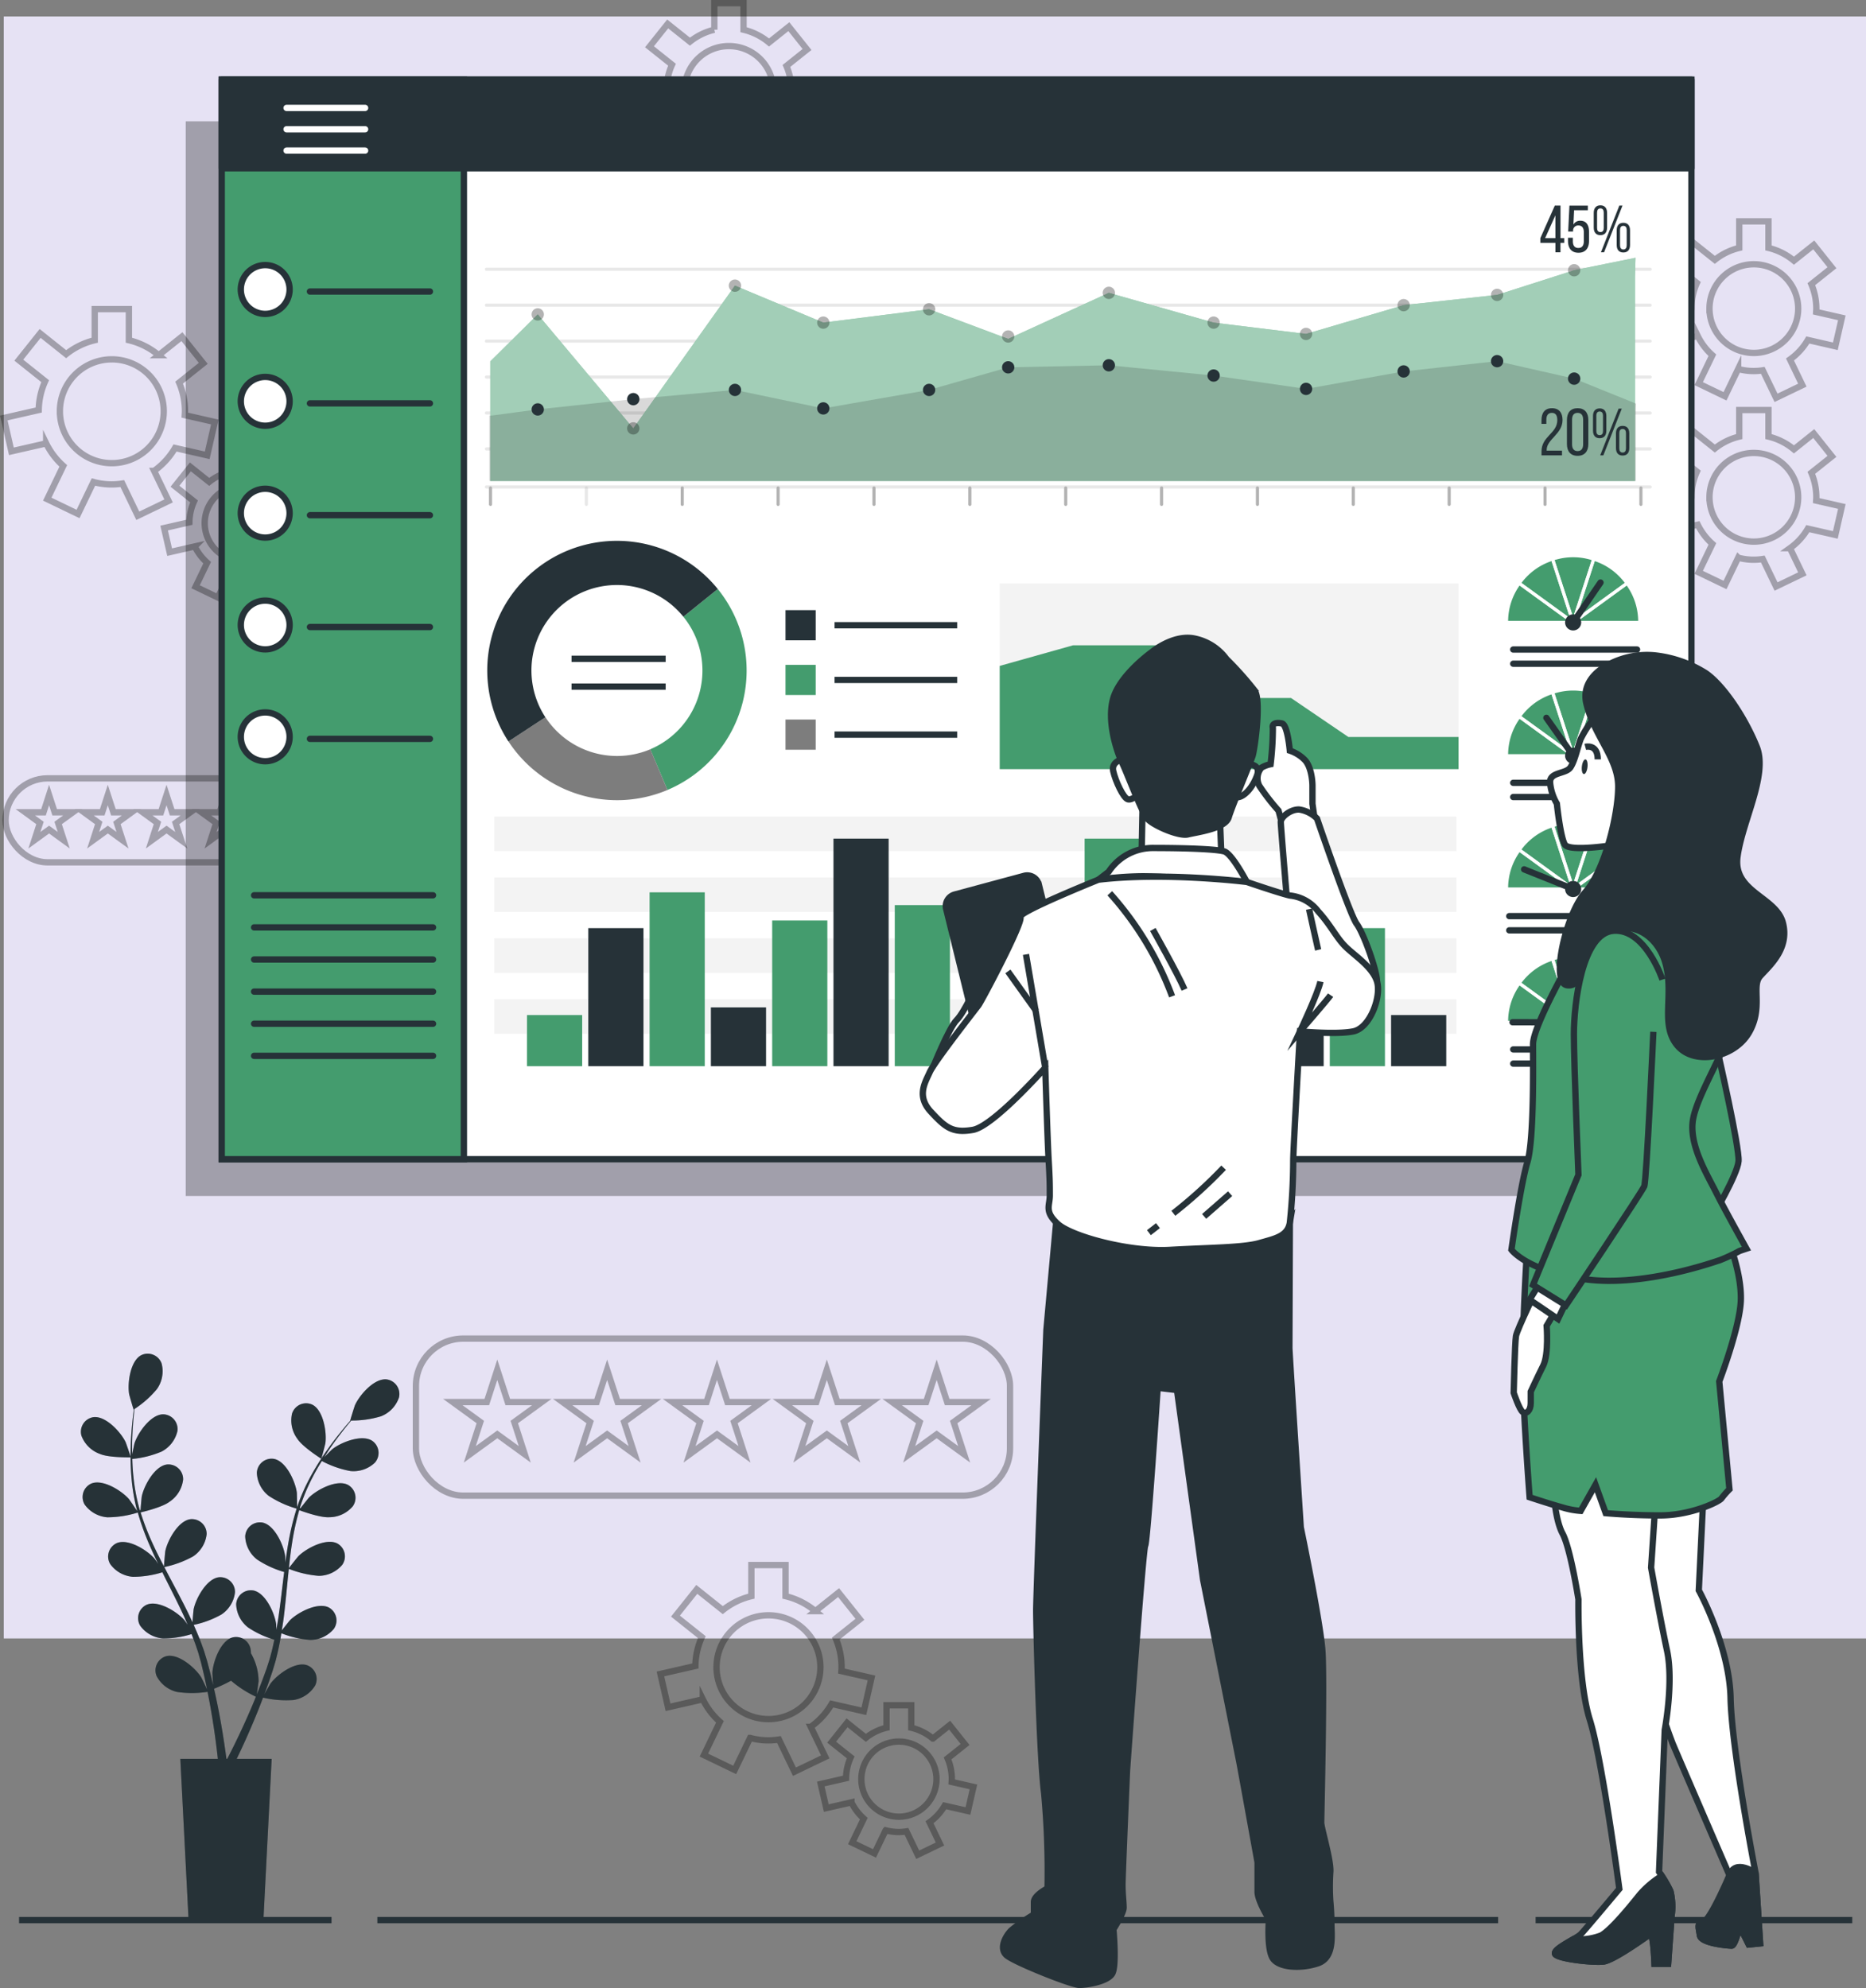 <svg xmlns="http://www.w3.org/2000/svg" width="295.599" height="315" viewBox="0 0 295.599 315">
  <rect x="0" y="0" width="295.599" height="315" fill="#808080" stroke="none"/>
  <g id="_36" data-name="36" transform="translate(-179.518 -11874.393)">
    <rect id="Rectángulo_392752" data-name="Rectángulo 392752" width="295" height="257" transform="translate(180.117 11877)" fill="#e6e2f4"/>
    <g id="Grupo_1099387" data-name="Grupo 1099387" transform="translate(151.785 11841.336)">
      <g id="Floor" transform="translate(30.753 337.29)">
        <g id="Grupo_972233" data-name="Grupo 972233">
          <line id="Línea_864" data-name="Línea 864" x2="50.16" transform="translate(240.241)" fill="none" stroke="#263238" stroke-miterlimit="10" stroke-width="1"/>
          <line id="Línea_865" data-name="Línea 865" x2="177.541" transform="translate(56.76)" fill="none" stroke="#263238" stroke-miterlimit="10" stroke-width="1"/>
          <line id="Línea_866" data-name="Línea 866" x2="49.5" fill="none" stroke="#263238" stroke-miterlimit="10" stroke-width="1"/>
        </g>
      </g>
      <g id="Graphics" transform="translate(28.332 23.557)">
        <g id="Grupo_972240" data-name="Grupo 972240" opacity="0.3">
          <g id="Grupo_972234" data-name="Grupo 972234" transform="translate(100.252)">
            <path id="Trazado_638532" data-name="Trazado 638532" d="M449.4,109.885l4.359,1,1.03-4.51-4.069-.929c.009-.175.026-.348.026-.525a9.868,9.868,0,0,0-.789-3.878l3.267-2.605-2.884-3.617L447.2,97.324a9.868,9.868,0,0,0-4.036-2.024V91.092h-4.627V95.3a9.862,9.862,0,0,0-3.868,1.891l-3.521-2.807L428.262,98l3.569,2.846a9.851,9.851,0,0,0-.874,3.9l-4.728,1.079,1.029,4.51,4.707-1.074a9.933,9.933,0,0,0,2.314,3.043l-2.168,4.5,4.169,2.007,2.084-4.329a9.359,9.359,0,0,0,3.9.215l2.1,4.355,4.168-2.007-1.958-4.068A9.934,9.934,0,0,0,449.4,109.885Zm-15.579-4.968a7.026,7.026,0,1,1,7.026,7.026A7.026,7.026,0,0,1,433.823,104.916Z" transform="translate(-263.868 -46.519)" fill="none" stroke="#000" stroke-miterlimit="10" stroke-width="1"/>
            <path id="Trazado_638533" data-name="Trazado 638533" d="M449.4,155.181l4.359.995,1.03-4.51-4.069-.929c.009-.174.026-.347.026-.524a9.864,9.864,0,0,0-.789-3.878l3.267-2.606-2.884-3.617L447.2,142.62a9.861,9.861,0,0,0-4.036-2.025v-4.207h-4.627v4.207a9.854,9.854,0,0,0-3.868,1.892l-3.521-2.808-2.884,3.617,3.569,2.846a9.848,9.848,0,0,0-.874,3.9l-4.728,1.08,1.029,4.51,4.707-1.074a9.933,9.933,0,0,0,2.314,3.043l-2.168,4.5,4.169,2.007,2.084-4.328a9.338,9.338,0,0,0,3.9.214l2.1,4.355,4.168-2.007-1.958-4.068A9.934,9.934,0,0,0,449.4,155.181Zm-15.579-4.969a7.026,7.026,0,1,1,7.026,7.026A7.026,7.026,0,0,1,433.823,150.212Z" transform="translate(-263.868 -61.919)" fill="none" stroke="#000" stroke-miterlimit="10" stroke-width="1"/>
            <path id="Trazado_638535" data-name="Trazado 638535" d="M203.4,42.351l4.359.995,1.03-4.51-4.069-.929c.009-.175.026-.347.026-.525a9.863,9.863,0,0,0-.789-3.877l3.267-2.606-2.884-3.617L201.2,29.789a9.861,9.861,0,0,0-4.036-2.025V23.557h-4.627v4.208a9.854,9.854,0,0,0-3.868,1.892l-3.52-2.808-2.884,3.617,3.569,2.846a9.845,9.845,0,0,0-.874,3.9l-4.728,1.079,1.029,4.51,4.707-1.074a9.925,9.925,0,0,0,2.314,3.043l-2.168,4.5,4.169,2.007,2.084-4.328a9.371,9.371,0,0,0,3.9.214l2.1,4.355,4.168-2.008-1.958-4.067A9.942,9.942,0,0,0,203.4,42.351Zm-15.579-4.969a7.026,7.026,0,1,1,7.026,7.026A7.025,7.025,0,0,1,187.823,37.381Z" transform="translate(-180.229 -13.557)" fill="none" stroke="#000" stroke-miterlimit="10" stroke-width="1"/>
            <g id="Grupo_1099388" data-name="Grupo 1099388" transform="translate(3.77 257.479)">
              <path id="Trazado_638536" data-name="Trazado 638536" d="M86.436,161.728l3.692.843L91,158.751l-3.446-.787c.008-.148.022-.294.022-.444a8.357,8.357,0,0,0-.669-3.284l2.767-2.206-2.443-3.063-2.662,2.123a8.358,8.358,0,0,0-3.418-1.714v-3.563H77.233v3.563a8.345,8.345,0,0,0-3.276,1.6L70.977,148.6l-2.443,3.063,3.022,2.41a8.327,8.327,0,0,0-.74,3.305l-4,.914.871,3.819,3.986-.909a8.406,8.406,0,0,0,1.96,2.577l-1.836,3.813,3.53,1.7,1.765-3.666a8.352,8.352,0,0,0,2.1.277,8.474,8.474,0,0,0,1.2-.1L82.17,169.5l3.53-1.7-1.659-3.445A8.407,8.407,0,0,0,86.436,161.728ZM73.243,157.52a5.95,5.95,0,1,1,5.949,5.95A5.95,5.95,0,0,1,73.243,157.52Z" transform="translate(-41.415 -123.603)" fill="none" stroke="#000" stroke-miterlimit="10" stroke-width="1"/>
              <path id="Trazado_638537" data-name="Trazado 638537" d="M55.459,134.162l5.1,1.165,1.205-5.28L57,128.96c.011-.205.031-.407.031-.614a11.553,11.553,0,0,0-.924-4.539l3.825-3.05-3.377-4.234-3.68,2.935a11.54,11.54,0,0,0-4.725-2.37v-4.926H42.739v4.926A11.538,11.538,0,0,0,38.21,119.3l-4.12-3.286-3.377,4.234,4.177,3.332a11.526,11.526,0,0,0-1.023,4.57l-5.535,1.263,1.205,5.28,5.51-1.258A11.62,11.62,0,0,0,37.756,137l-2.538,5.271,4.879,2.35,2.44-5.067a10.945,10.945,0,0,0,4.569.25l2.455,5.1,4.879-2.35-2.293-4.761A11.641,11.641,0,0,0,55.459,134.162Zm-18.238-5.817a8.225,8.225,0,1,1,8.225,8.225A8.224,8.224,0,0,1,37.222,128.345Z" transform="translate(-28.332 -112.162)" fill="none" stroke="#000" stroke-miterlimit="10" stroke-width="1"/>
            </g>
          </g>
          <g id="Grupo_972235" data-name="Grupo 972235" transform="translate(0 58.479)">
            <path id="Trazado_638536-2" data-name="Trazado 638536" d="M86.436,161.728l3.692.843L91,158.751l-3.446-.787c.008-.148.022-.294.022-.444a8.357,8.357,0,0,0-.669-3.284l2.767-2.206-2.443-3.063-2.662,2.123a8.358,8.358,0,0,0-3.418-1.714v-3.563H77.233v3.563a8.345,8.345,0,0,0-3.276,1.6L70.977,148.6l-2.443,3.063,3.022,2.41a8.327,8.327,0,0,0-.74,3.305l-4,.914.871,3.819,3.986-.909a8.406,8.406,0,0,0,1.96,2.577l-1.836,3.813,3.53,1.7,1.765-3.666a8.352,8.352,0,0,0,2.1.277,8.474,8.474,0,0,0,1.2-.1L82.17,169.5l3.53-1.7-1.659-3.445A8.407,8.407,0,0,0,86.436,161.728ZM73.243,157.52a5.95,5.95,0,1,1,5.949,5.95A5.95,5.95,0,0,1,73.243,157.52Z" transform="translate(-41.415 -123.603)" fill="none" stroke="#000" stroke-miterlimit="10" stroke-width="1"/>
            <path id="Trazado_638537-2" data-name="Trazado 638537" d="M55.459,134.162l5.1,1.165,1.205-5.28L57,128.96c.011-.205.031-.407.031-.614a11.553,11.553,0,0,0-.924-4.539l3.825-3.05-3.377-4.234-3.68,2.935a11.54,11.54,0,0,0-4.725-2.37v-4.926H42.739v4.926A11.538,11.538,0,0,0,38.21,119.3l-4.12-3.286-3.377,4.234,4.177,3.332a11.526,11.526,0,0,0-1.023,4.57l-5.535,1.263,1.205,5.28,5.51-1.258A11.62,11.62,0,0,0,37.756,137l-2.538,5.271,4.879,2.35,2.44-5.067a10.945,10.945,0,0,0,4.569.25l2.455,5.1,4.879-2.35-2.293-4.761A11.641,11.641,0,0,0,55.459,134.162Zm-18.238-5.817a8.225,8.225,0,1,1,8.225,8.225A8.224,8.224,0,0,1,37.222,128.345Z" transform="translate(-28.332 -112.162)" fill="none" stroke="#000" stroke-miterlimit="10" stroke-width="1"/>
          </g>
          <g id="Grupo_972237" data-name="Grupo 972237" transform="translate(65.288 221.593)">
            <g id="Grupo_972236" data-name="Grupo 972236" transform="translate(5.844 4.939)">
              <path id="Trazado_638538" data-name="Trazado 638538" d="M178.56,335.35l1.663,5.119h5.383l-4.355,3.164,1.663,5.119-4.355-3.164-4.355,3.164,1.663-5.119-4.355-3.164H176.9Z" transform="translate(-171.514 -335.35)" fill="none" stroke="#000" stroke-miterlimit="10" stroke-width="1"/>
              <path id="Trazado_638539" data-name="Trazado 638539" d="M200.932,335.35l1.663,5.119h5.383l-4.355,3.164,1.663,5.119-4.355-3.164-4.355,3.164,1.663-5.119-4.355-3.164h5.383Z" transform="translate(-176.485 -335.35)" fill="none" stroke="#000" stroke-miterlimit="10" stroke-width="1"/>
              <path id="Trazado_638540" data-name="Trazado 638540" d="M223.3,335.35l1.663,5.119h5.383L226,343.634l1.663,5.119-4.355-3.164-4.355,3.164,1.663-5.119-4.355-3.164h5.383Z" transform="translate(-181.456 -335.35)" fill="none" stroke="#000" stroke-miterlimit="10" stroke-width="1"/>
              <path id="Trazado_638541" data-name="Trazado 638541" d="M245.676,335.35l1.663,5.119h5.383l-4.355,3.164,1.663,5.119-4.355-3.164-4.355,3.164,1.663-5.119-4.355-3.164h5.383Z" transform="translate(-186.427 -335.35)" fill="none" stroke="#000" stroke-miterlimit="10" stroke-width="1"/>
              <path id="Trazado_638542" data-name="Trazado 638542" d="M268.048,335.35l1.663,5.119h5.383l-4.355,3.164,1.663,5.119-4.355-3.164-4.355,3.164,1.663-5.119L261,340.47h5.383Z" transform="translate(-191.399 -335.35)" fill="none" stroke="#000" stroke-miterlimit="10" stroke-width="1"/>
            </g>
            <rect id="Rectángulo_307442" data-name="Rectángulo 307442" width="94.113" height="24.889" rx="7.5" fill="none" stroke="#000" stroke-miterlimit="10" stroke-width="1"/>
          </g>
          <g id="Grupo_972239" data-name="Grupo 972239" transform="translate(0.283 132.826)">
            <g id="Grupo_972238" data-name="Grupo 972238" transform="translate(3.125 2.641)">
              <path id="Trazado_638543" data-name="Trazado 638543" d="M37.262,228.809l.889,2.737H41.03L38.7,233.238l.889,2.737-2.328-1.692-2.328,1.692.889-2.737L33.5,231.546h2.878Z" transform="translate(-33.495 -228.809)" fill="none" stroke="#000" stroke-miterlimit="10" stroke-width="1"/>
              <path id="Trazado_638544" data-name="Trazado 638544" d="M51.358,228.809l.889,2.737h2.878L52.8,233.238l.889,2.737-2.328-1.692-2.328,1.692.889-2.737-2.328-1.692h2.878Z" transform="translate(-38.288 -228.809)" fill="none" stroke="#000" stroke-miterlimit="10" stroke-width="1"/>
              <path id="Trazado_638545" data-name="Trazado 638545" d="M65.455,228.809l.889,2.737h2.878l-2.328,1.692.889,2.737-2.328-1.692-2.328,1.692.889-2.737-2.328-1.692h2.878Z" transform="translate(-43.08 -228.809)" fill="none" stroke="#000" stroke-miterlimit="10" stroke-width="1"/>
              <path id="Trazado_638546" data-name="Trazado 638546" d="M79.551,228.809l.889,2.737h2.878l-2.328,1.692.889,2.737-2.328-1.692-2.328,1.692.889-2.737-2.328-1.692h2.878Z" transform="translate(-47.873 -228.809)" fill="none" stroke="#000" stroke-miterlimit="10" stroke-width="1"/>
              <path id="Trazado_638547" data-name="Trazado 638547" d="M93.647,228.809l.889,2.737h2.878l-2.328,1.692.889,2.737-2.328-1.692-2.328,1.692.889-2.737-2.328-1.692h2.878Z" transform="translate(-52.666 -228.809)" fill="none" stroke="#000" stroke-miterlimit="10" stroke-width="1"/>
            </g>
            <rect id="Rectángulo_307443" data-name="Rectángulo 307443" width="50.318" height="13.307" rx="6.654" fill="none" stroke="#000" stroke-miterlimit="10" stroke-width="1"/>
          </g>
        </g>
      </g>
      <g id="Plants" transform="translate(40.561 247.53)">
        <g id="Grupo_972241" data-name="Grupo 972241">
          <path id="Trazado_638548" data-name="Trazado 638548" d="M102.064,342.706c.03.019.631-2.3.652-2.455.243-1.747-.314-5.266-2.093-6.125a2.338,2.338,0,0,0-3.181,1.408,4.886,4.886,0,0,0,.844,4.025C99.127,340.856,102.062,342.7,102.064,342.706Z" transform="translate(-64 -326.047)" fill="#263238"/>
          <path id="Trazado_638549" data-name="Trazado 638549" d="M49.855,343.076c1.417.619,4.885.541,4.887.541.036,0-.745-2.27-.811-2.408-.761-1.591-3.166-4.219-5.124-3.954a2.338,2.338,0,0,0-1.876,2.93A4.889,4.889,0,0,0,49.855,343.076Z" transform="translate(-46.86 -327.181)" fill="#263238"/>
          <path id="Trazado_638550" data-name="Trazado 638550" d="M51.2,347.938a16.253,16.253,0,0,0,4.811-.755,41.381,41.381,0,0,0,1.876,5.193c.426.985.885,1.965,1.358,2.94-.282-.413-.538-.781-.579-.828-1.154-1.334-4.169-3.233-5.987-2.461a2.338,2.338,0,0,0-1.036,3.321,4.885,4.885,0,0,0,3.583,2.016,15.493,15.493,0,0,0,4.676-.717c.185.372.366.746.553,1.118.9,1.784,1.8,3.561,2.629,5.33.294.624.559,1.248.828,1.872-.251-.367-.466-.674-.5-.717-1.154-1.334-4.169-3.233-5.986-2.461a2.338,2.338,0,0,0-1.036,3.321,4.886,4.886,0,0,0,3.583,2.016,14.892,14.892,0,0,0,4.55-.682c.255.647.513,1.3.731,1.934.139.44.3.853.418,1.3s.246.88.367,1.314c.2.844.416,1.714.593,2.542.127.575.238,1.125.351,1.679-.284-.624-.867-1.833-.927-1.929-.939-1.494-3.631-3.827-5.545-3.339a2.337,2.337,0,0,0-1.527,3.125,4.887,4.887,0,0,0,3.237,2.536,16.062,16.062,0,0,0,4.842-.014c.184.917.354,1.812.5,2.658.517,2.933.836,5.4,1.036,7.119.035.306.065.579.093.838H62.748l1.309,25.549H75.91l1.309-25.549H71.681l.123-.254c.76-1.583,1.814-3.858,2.952-6.643.362-.878.731-1.825,1.1-2.8a16.06,16.06,0,0,0,4.829.376A4.885,4.885,0,0,0,84.1,374.6a2.337,2.337,0,0,0-1.29-3.231c-1.872-.629-4.731,1.5-5.778,2.917-.062.084-.631,1.067-.979,1.694.149-.4.3-.785.446-1.2.3-.814.574-1.636.871-2.519q.194-.647.391-1.308c.14-.433.232-.909.352-1.367.254-1.069.461-2.165.644-3.274a15.384,15.384,0,0,0,4.583,1.053,4.886,4.886,0,0,0,3.723-1.744,2.338,2.338,0,0,0-.785-3.389c-1.756-.9-4.9.764-6.153,2.008-.078.077-.875,1.071-1.3,1.626.1-.668.213-1.333.3-2.012.244-1.958.428-3.948.622-5.933.059-.608.125-1.213.189-1.819a16.241,16.241,0,0,0,4.738,1.111,4.886,4.886,0,0,0,3.724-1.744,2.338,2.338,0,0,0-.785-3.389c-1.756-.9-4.9.764-6.153,2.008-.094.094-1.238,1.525-1.511,1.9.141-1.335.294-2.663.5-3.967a41.322,41.322,0,0,1,1.138-5.217c.118.045,3.251,1.227,4.765,1.121a4.887,4.887,0,0,0,3.724-1.744,2.337,2.337,0,0,0-.785-3.388c-1.756-.906-4.9.764-6.153,2.008-.082.082-.954,1.171-1.358,1.7l-.1-.052a30.066,30.066,0,0,1,2.072-4.953c.449-.879.928-1.694,1.412-2.477a15.715,15.715,0,0,0,4.511,1.587,4.888,4.888,0,0,0,3.893-1.324,2.338,2.338,0,0,0-.409-3.455c-1.645-1.093-4.957.221-6.336,1.32-.075.06-.77.752-1.27,1.263.224-.35.448-.715.669-1.046.826-1.244,1.66-2.332,2.406-3.291.428-.541.827-1.022,1.2-1.469a15.65,15.65,0,0,0,4.711-.671,4.886,4.886,0,0,0,2.844-2.969,2.337,2.337,0,0,0-1.954-2.878c-1.964-.212-4.3,2.48-5.015,4.091-.062.139-.781,2.428-.745,2.428H89.7c-.372.422-.765.879-1.185,1.387-.768.944-1.628,2.017-2.484,3.249a41.476,41.476,0,0,0-2.575,4.1,30.49,30.49,0,0,0-2.2,4.953c-.007.02-.011.042-.018.063.01-.579-.015-2.2-.032-2.322-.226-1.749-1.693-5-3.635-5.355a2.339,2.339,0,0,0-2.7,2.2,4.89,4.89,0,0,0,1.876,3.658,16.27,16.27,0,0,0,4.429,2.024,41.366,41.366,0,0,0-1.3,5.366c-.189,1.057-.346,2.126-.49,3.2-.007-.5-.017-.948-.026-1.01-.227-1.749-1.693-5-3.635-5.355a2.338,2.338,0,0,0-2.7,2.2,4.886,4.886,0,0,0,1.876,3.659,15.5,15.5,0,0,0,4.3,1.981c-.051.413-.107.825-.156,1.238-.237,1.982-.465,3.961-.748,5.9-.1.682-.222,1.35-.343,2.018-.007-.445-.017-.819-.024-.876-.226-1.75-1.692-5-3.635-5.355a2.338,2.338,0,0,0-2.7,2.2,4.886,4.886,0,0,0,1.877,3.658,14.91,14.91,0,0,0,4.171,1.941c-.145.681-.288,1.363-.458,2.016-.126.443-.217.879-.369,1.318l-.419,1.3c-.3.816-.6,1.659-.908,2.448-.211.55-.422,1.07-.634,1.595.107-.678.288-2.008.291-2.121a9.08,9.08,0,0,0-1.217-4.415,2.832,2.832,0,0,0-.032-.517,2.338,2.338,0,0,0-2.858-1.983c-1.909.508-3.12,3.858-3.21,5.62-.005.1.063,1.238.117,1.953-.1-.416-.185-.82-.288-1.246-.2-.844-.425-1.68-.663-2.582q-.2-.646-.4-1.306c-.122-.439-.308-.887-.461-1.336-.378-1.032-.81-2.059-1.269-3.086a15.357,15.357,0,0,0,4.4-1.649,4.884,4.884,0,0,0,2.144-3.509,2.338,2.338,0,0,0-2.525-2.394c-1.964.214-3.668,3.342-4.024,5.069-.022.108-.139,1.376-.189,2.074-.281-.614-.558-1.23-.862-1.841-.878-1.768-1.821-3.53-2.754-5.292-.286-.539-.565-1.08-.846-1.621a16.231,16.231,0,0,0,4.565-1.688,4.885,4.885,0,0,0,2.144-3.509,2.338,2.338,0,0,0-2.525-2.393c-1.964.214-3.668,3.342-4.025,5.069-.026.13-.191,1.956-.211,2.422-.618-1.191-1.224-2.383-1.773-3.582a41.169,41.169,0,0,1-1.928-4.98c.123-.027,3.388-.77,4.592-1.694a4.888,4.888,0,0,0,2.144-3.509,2.338,2.338,0,0,0-2.525-2.393c-1.964.213-3.668,3.342-4.025,5.069-.024.114-.15,1.506-.2,2.167l-.112.012a30.063,30.063,0,0,1-1.005-5.275c-.11-.981-.16-1.925-.189-2.845a15.738,15.738,0,0,0,4.638-1.166,4.889,4.889,0,0,0,2.517-3.252,2.337,2.337,0,0,0-2.247-2.656c-1.975,0-4.013,2.918-4.557,4.6-.03.091-.228,1.052-.362,1.754-.007-.415-.021-.843-.019-1.241,0-1.494.1-2.862.191-4.072.059-.688.125-1.309.194-1.889a15.643,15.643,0,0,0,3.559-3.159,4.885,4.885,0,0,0,.735-4.045,2.338,2.338,0,0,0-3.218-1.322c-1.755.907-2.216,4.439-1.926,6.179.025.15.688,2.457.718,2.437l.034-.024c-.077.557-.154,1.156-.224,1.81-.12,1.211-.245,2.581-.28,4.08a41.419,41.419,0,0,0,.116,4.843,30.44,30.44,0,0,0,.9,5.345c.006.02.014.041.02.062-.311-.488-1.225-1.824-1.307-1.919-1.154-1.334-4.169-3.233-5.986-2.461a2.338,2.338,0,0,0-1.036,3.321A4.885,4.885,0,0,0,51.2,347.938Zm19.587,25.889a17.12,17.12,0,0,0,3.938,2.539c-.353.867-.7,1.707-1.049,2.493-1.187,2.732-2.279,4.963-3.064,6.51-.158.312-.3.588-.432.843H70.05c-.039-.3-.082-.632-.133-1-.24-1.74-.616-4.219-1.2-7.169-.183-.933-.4-1.926-.627-2.943A25.463,25.463,0,0,0,70.789,373.827Z" transform="translate(-47.011 -322)" fill="#263238"/>
          <path id="Trazado_638551" data-name="Trazado 638551" d="M49.855,343.076c1.417.619,4.885.541,4.887.541.036,0-.745-2.27-.811-2.408-.761-1.591-3.166-4.219-5.124-3.954a2.338,2.338,0,0,0-1.876,2.93A4.889,4.889,0,0,0,49.855,343.076Z" transform="translate(-46.86 -327.181)" fill="#263238" opacity="0.3"/>
          <path id="Trazado_638552" data-name="Trazado 638552" d="M102.064,342.706c.03.019.631-2.3.652-2.455.243-1.747-.314-5.266-2.093-6.125a2.338,2.338,0,0,0-3.181,1.408,4.886,4.886,0,0,0,.844,4.025C99.127,340.856,102.062,342.7,102.064,342.706Z" transform="translate(-64 -326.047)" fill="#263238" opacity="0.3"/>
          <path id="Trazado_638553" data-name="Trazado 638553" d="M51.2,347.938a16.253,16.253,0,0,0,4.811-.755,41.381,41.381,0,0,0,1.876,5.193c.426.985.885,1.965,1.358,2.94-.282-.413-.538-.781-.579-.828-1.154-1.334-4.169-3.233-5.987-2.461a2.338,2.338,0,0,0-1.036,3.321,4.885,4.885,0,0,0,3.583,2.016,15.493,15.493,0,0,0,4.676-.717c.185.372.366.746.553,1.118.9,1.784,1.8,3.561,2.629,5.33.294.624.559,1.248.828,1.872-.251-.367-.466-.674-.5-.717-1.154-1.334-4.169-3.233-5.986-2.461a2.338,2.338,0,0,0-1.036,3.321,4.886,4.886,0,0,0,3.583,2.016,14.892,14.892,0,0,0,4.55-.682c.255.647.513,1.3.731,1.934.139.44.3.853.418,1.3s.246.88.367,1.314c.2.844.416,1.714.593,2.542.127.575.238,1.125.351,1.679-.284-.624-.867-1.833-.927-1.929-.939-1.494-3.631-3.827-5.545-3.339a2.337,2.337,0,0,0-1.527,3.125,4.887,4.887,0,0,0,3.237,2.536,16.062,16.062,0,0,0,4.842-.014c.184.917.354,1.812.5,2.658.517,2.933.836,5.4,1.036,7.119.035.306.065.579.093.838H62.748l1.309,25.549H75.91l1.309-25.549H71.681l.123-.254c.76-1.583,1.814-3.858,2.952-6.643.362-.878.731-1.825,1.1-2.8a16.06,16.06,0,0,0,4.829.376A4.885,4.885,0,0,0,84.1,374.6a2.337,2.337,0,0,0-1.29-3.231c-1.872-.629-4.731,1.5-5.778,2.917-.062.084-.631,1.067-.979,1.694.149-.4.3-.785.446-1.2.3-.814.574-1.636.871-2.519q.194-.647.391-1.308c.14-.433.232-.909.352-1.367.254-1.069.461-2.165.644-3.274a15.384,15.384,0,0,0,4.583,1.053,4.886,4.886,0,0,0,3.723-1.744,2.338,2.338,0,0,0-.785-3.389c-1.756-.9-4.9.764-6.153,2.008-.078.077-.875,1.071-1.3,1.626.1-.668.213-1.333.3-2.012.244-1.958.428-3.948.622-5.933.059-.608.125-1.213.189-1.819a16.241,16.241,0,0,0,4.738,1.111,4.886,4.886,0,0,0,3.724-1.744,2.338,2.338,0,0,0-.785-3.389c-1.756-.9-4.9.764-6.153,2.008-.094.094-1.238,1.525-1.511,1.9.141-1.335.294-2.663.5-3.967a41.322,41.322,0,0,1,1.138-5.217c.118.045,3.251,1.227,4.765,1.121a4.887,4.887,0,0,0,3.724-1.744,2.337,2.337,0,0,0-.785-3.388c-1.756-.906-4.9.764-6.153,2.008-.082.082-.954,1.171-1.358,1.7l-.1-.052a30.066,30.066,0,0,1,2.072-4.953c.449-.879.928-1.694,1.412-2.477a15.715,15.715,0,0,0,4.511,1.587,4.888,4.888,0,0,0,3.893-1.324,2.338,2.338,0,0,0-.409-3.455c-1.645-1.093-4.957.221-6.336,1.32-.075.06-.77.752-1.27,1.263.224-.35.448-.715.669-1.046.826-1.244,1.66-2.332,2.406-3.291.428-.541.827-1.022,1.2-1.469a15.65,15.65,0,0,0,4.711-.671,4.886,4.886,0,0,0,2.844-2.969,2.337,2.337,0,0,0-1.954-2.878c-1.964-.212-4.3,2.48-5.015,4.091-.062.139-.781,2.428-.745,2.428H89.7c-.372.422-.765.879-1.185,1.387-.768.944-1.628,2.017-2.484,3.249a41.476,41.476,0,0,0-2.575,4.1,30.49,30.49,0,0,0-2.2,4.953c-.007.02-.011.042-.018.063.01-.579-.015-2.2-.032-2.322-.226-1.749-1.693-5-3.635-5.355a2.339,2.339,0,0,0-2.7,2.2,4.89,4.89,0,0,0,1.876,3.658,16.27,16.27,0,0,0,4.429,2.024,41.366,41.366,0,0,0-1.3,5.366c-.189,1.057-.346,2.126-.49,3.2-.007-.5-.017-.948-.026-1.01-.227-1.749-1.693-5-3.635-5.355a2.338,2.338,0,0,0-2.7,2.2,4.886,4.886,0,0,0,1.876,3.659,15.5,15.5,0,0,0,4.3,1.981c-.051.413-.107.825-.156,1.238-.237,1.982-.465,3.961-.748,5.9-.1.682-.222,1.35-.343,2.018-.007-.445-.017-.819-.024-.876-.226-1.75-1.692-5-3.635-5.355a2.338,2.338,0,0,0-2.7,2.2,4.886,4.886,0,0,0,1.877,3.658,14.91,14.91,0,0,0,4.171,1.941c-.145.681-.288,1.363-.458,2.016-.126.443-.217.879-.369,1.318l-.419,1.3c-.3.816-.6,1.659-.908,2.448-.211.55-.422,1.07-.634,1.595.107-.678.288-2.008.291-2.121a9.08,9.08,0,0,0-1.217-4.415,2.832,2.832,0,0,0-.032-.517,2.338,2.338,0,0,0-2.858-1.983c-1.909.508-3.12,3.858-3.21,5.62-.005.1.063,1.238.117,1.953-.1-.416-.185-.82-.288-1.246-.2-.844-.425-1.68-.663-2.582q-.2-.646-.4-1.306c-.122-.439-.308-.887-.461-1.336-.378-1.032-.81-2.059-1.269-3.086a15.357,15.357,0,0,0,4.4-1.649,4.884,4.884,0,0,0,2.144-3.509,2.338,2.338,0,0,0-2.525-2.394c-1.964.214-3.668,3.342-4.024,5.069-.022.108-.139,1.376-.189,2.074-.281-.614-.558-1.23-.862-1.841-.878-1.768-1.821-3.53-2.754-5.292-.286-.539-.565-1.08-.846-1.621a16.231,16.231,0,0,0,4.565-1.688,4.885,4.885,0,0,0,2.144-3.509,2.338,2.338,0,0,0-2.525-2.393c-1.964.214-3.668,3.342-4.025,5.069-.026.13-.191,1.956-.211,2.422-.618-1.191-1.224-2.383-1.773-3.582a41.169,41.169,0,0,1-1.928-4.98c.123-.027,3.388-.77,4.592-1.694a4.888,4.888,0,0,0,2.144-3.509,2.338,2.338,0,0,0-2.525-2.393c-1.964.213-3.668,3.342-4.025,5.069-.024.114-.15,1.506-.2,2.167l-.112.012a30.063,30.063,0,0,1-1.005-5.275c-.11-.981-.16-1.925-.189-2.845a15.738,15.738,0,0,0,4.638-1.166,4.889,4.889,0,0,0,2.517-3.252,2.337,2.337,0,0,0-2.247-2.656c-1.975,0-4.013,2.918-4.557,4.6-.03.091-.228,1.052-.362,1.754-.007-.415-.021-.843-.019-1.241,0-1.494.1-2.862.191-4.072.059-.688.125-1.309.194-1.889a15.643,15.643,0,0,0,3.559-3.159,4.885,4.885,0,0,0,.735-4.045,2.338,2.338,0,0,0-3.218-1.322c-1.755.907-2.216,4.439-1.926,6.179.025.15.688,2.457.718,2.437l.034-.024c-.077.557-.154,1.156-.224,1.81-.12,1.211-.245,2.581-.28,4.08a41.419,41.419,0,0,0,.116,4.843,30.44,30.44,0,0,0,.9,5.345c.006.02.014.041.02.062-.311-.488-1.225-1.824-1.307-1.919-1.154-1.334-4.169-3.233-5.986-2.461a2.338,2.338,0,0,0-1.036,3.321A4.885,4.885,0,0,0,51.2,347.938Zm19.587,25.889a17.12,17.12,0,0,0,3.938,2.539c-.353.867-.7,1.707-1.049,2.493-1.187,2.732-2.279,4.963-3.064,6.51-.158.312-.3.588-.432.843H70.05c-.039-.3-.082-.632-.133-1-.24-1.74-.616-4.219-1.2-7.169-.183-.933-.4-1.926-.627-2.943A25.463,25.463,0,0,0,70.789,373.827Z" transform="translate(-47.011 -322)" fill="#263238" opacity="0.3"/>
        </g>
      </g>
      <g id="Page" transform="translate(57.153 45.677)">
        <rect id="Rectángulo_307444" data-name="Rectángulo 307444" width="230.341" height="170.281" transform="translate(0 6.6)" opacity="0.3"/>
        <g id="Grupo_972344" data-name="Grupo 972344" transform="translate(5.707 0)">
          <rect id="Rectángulo_307445" data-name="Rectángulo 307445" width="232.818" height="171.053" fill="#fff" stroke="#263238" stroke-miterlimit="10" stroke-width="1"/>
          <rect id="Rectángulo_307446" data-name="Rectángulo 307446" width="38.358" height="171.053" fill="#449c6e" stroke="#263238" stroke-miterlimit="10" stroke-width="1"/>
          <g id="Grupo_972343" data-name="Grupo 972343">
            <rect id="Rectángulo_307447" data-name="Rectángulo 307447" width="232.818" height="14.044" fill="#263238" stroke="#263238" stroke-linecap="round" stroke-linejoin="round" stroke-width="1"/>
            <path id="Trazado_638554" data-name="Trazado 638554" d="M92.952,94.387a3.866,3.866,0,1,0-3.866,3.866A3.866,3.866,0,0,0,92.952,94.387Z" transform="translate(-82.201 -61.137)" fill="#fff" stroke="#263238" stroke-linecap="round" stroke-linejoin="round" stroke-width="1"/>
            <line id="Línea_867" data-name="Línea 867" x2="19.008" transform="translate(13.972 33.572)" fill="none" stroke="#263238" stroke-linecap="round" stroke-linejoin="round" stroke-width="1"/>
            <path id="Trazado_638555" data-name="Trazado 638555" d="M92.952,121.234a3.866,3.866,0,1,0-3.866,3.866A3.866,3.866,0,0,0,92.952,121.234Z" transform="translate(-82.201 -70.265)" fill="#fff" stroke="#263238" stroke-linecap="round" stroke-linejoin="round" stroke-width="1"/>
            <line id="Línea_868" data-name="Línea 868" x2="19.008" transform="translate(13.972 51.292)" fill="none" stroke="#263238" stroke-linecap="round" stroke-linejoin="round" stroke-width="1"/>
            <path id="Trazado_638556" data-name="Trazado 638556" d="M92.952,148.082a3.866,3.866,0,1,0-3.866,3.866A3.866,3.866,0,0,0,92.952,148.082Z" transform="translate(-82.201 -79.393)" fill="#fff" stroke="#263238" stroke-linecap="round" stroke-linejoin="round" stroke-width="1"/>
            <line id="Línea_869" data-name="Línea 869" x2="19.008" transform="translate(13.972 69.011)" fill="none" stroke="#263238" stroke-linecap="round" stroke-linejoin="round" stroke-width="1"/>
            <path id="Trazado_638557" data-name="Trazado 638557" d="M92.952,174.93a3.866,3.866,0,1,0-3.866,3.866A3.865,3.865,0,0,0,92.952,174.93Z" transform="translate(-82.201 -88.522)" fill="#fff" stroke="#263238" stroke-linecap="round" stroke-linejoin="round" stroke-width="1"/>
            <line id="Línea_870" data-name="Línea 870" x2="19.008" transform="translate(13.972 86.731)" fill="none" stroke="#263238" stroke-linecap="round" stroke-linejoin="round" stroke-width="1"/>
            <path id="Trazado_638558" data-name="Trazado 638558" d="M92.952,201.777a3.866,3.866,0,1,0-3.866,3.866A3.866,3.866,0,0,0,92.952,201.777Z" transform="translate(-82.201 -97.649)" fill="#fff" stroke="#263238" stroke-linecap="round" stroke-linejoin="round" stroke-width="1"/>
            <line id="Línea_871" data-name="Línea 871" x2="19.008" transform="translate(13.972 104.45)" fill="none" stroke="#263238" stroke-linecap="round" stroke-linejoin="round" stroke-width="1"/>
            <g id="Grupo_972242" data-name="Grupo 972242" transform="translate(43.181 116.766)" opacity="0.05">
              <rect id="Rectángulo_307448" data-name="Rectángulo 307448" width="152.404" height="5.466"/>
              <rect id="Rectángulo_307449" data-name="Rectángulo 307449" width="152.404" height="5.466" transform="translate(0 9.646)"/>
              <rect id="Rectángulo_307450" data-name="Rectángulo 307450" width="152.404" height="5.466" transform="translate(0 19.292)"/>
              <rect id="Rectángulo_307451" data-name="Rectángulo 307451" width="152.404" height="5.466" transform="translate(0 28.938)"/>
            </g>
            <g id="Grupo_972257" data-name="Grupo 972257" transform="translate(48.359 120.258)">
              <g id="Grupo_972244" data-name="Grupo 972244" transform="translate(58.257 10.533)">
                <g id="Grupo_972243" data-name="Grupo 972243">
                  <rect id="Rectángulo_307452" data-name="Rectángulo 307452" width="8.739" height="25.523" fill="#449c6e"/>
                </g>
              </g>
              <g id="Grupo_972246" data-name="Grupo 972246" transform="translate(48.547)">
                <g id="Grupo_972245" data-name="Grupo 972245">
                  <rect id="Rectángulo_307453" data-name="Rectángulo 307453" width="8.739" height="36.056" fill="#263238"/>
                </g>
              </g>
              <g id="Grupo_972248" data-name="Grupo 972248" transform="translate(38.838 12.964)">
                <g id="Grupo_972247" data-name="Grupo 972247">
                  <rect id="Rectángulo_307454" data-name="Rectángulo 307454" width="8.739" height="23.092" fill="#449c6e"/>
                </g>
              </g>
              <g id="Grupo_972250" data-name="Grupo 972250" transform="translate(29.128 26.738)">
                <g id="Grupo_972249" data-name="Grupo 972249">
                  <rect id="Rectángulo_307455" data-name="Rectángulo 307455" width="8.739" height="9.318" fill="#263238"/>
                </g>
              </g>
              <g id="Grupo_972252" data-name="Grupo 972252" transform="translate(19.419 8.508)">
                <g id="Grupo_972251" data-name="Grupo 972251">
                  <rect id="Rectángulo_307456" data-name="Rectángulo 307456" width="8.739" height="27.548" fill="#449c6e"/>
                </g>
              </g>
              <g id="Grupo_972254" data-name="Grupo 972254" transform="translate(9.709 14.179)">
                <g id="Grupo_972253" data-name="Grupo 972253">
                  <rect id="Rectángulo_307457" data-name="Rectángulo 307457" width="8.739" height="21.877" fill="#263238"/>
                </g>
              </g>
              <g id="Grupo_972256" data-name="Grupo 972256" transform="translate(0 27.954)">
                <g id="Grupo_972255" data-name="Grupo 972255">
                  <rect id="Rectángulo_307458" data-name="Rectángulo 307458" width="8.738" height="8.103" fill="#449c6e"/>
                </g>
              </g>
            </g>
            <g id="Grupo_972272" data-name="Grupo 972272" transform="translate(126.982 120.258)">
              <g id="Grupo_972259" data-name="Grupo 972259" transform="translate(0 10.533)">
                <g id="Grupo_972258" data-name="Grupo 972258">
                  <rect id="Rectángulo_307459" data-name="Rectángulo 307459" width="8.738" height="25.523" fill="#263238"/>
                </g>
              </g>
              <g id="Grupo_972261" data-name="Grupo 972261" transform="translate(9.709)">
                <g id="Grupo_972260" data-name="Grupo 972260">
                  <rect id="Rectángulo_307460" data-name="Rectángulo 307460" width="8.738" height="36.056" fill="#449c6e"/>
                </g>
              </g>
              <g id="Grupo_972263" data-name="Grupo 972263" transform="translate(19.419 12.964)">
                <g id="Grupo_972262" data-name="Grupo 972262">
                  <rect id="Rectángulo_307461" data-name="Rectángulo 307461" width="8.739" height="23.092" fill="#263238"/>
                </g>
              </g>
              <g id="Grupo_972265" data-name="Grupo 972265" transform="translate(29.128 26.738)">
                <g id="Grupo_972264" data-name="Grupo 972264">
                  <rect id="Rectángulo_307462" data-name="Rectángulo 307462" width="8.739" height="9.318" fill="#449c6e"/>
                </g>
              </g>
              <g id="Grupo_972267" data-name="Grupo 972267" transform="translate(38.838 8.508)">
                <g id="Grupo_972266" data-name="Grupo 972266">
                  <rect id="Rectángulo_307463" data-name="Rectángulo 307463" width="8.739" height="27.548" fill="#263238"/>
                </g>
              </g>
              <g id="Grupo_972269" data-name="Grupo 972269" transform="translate(48.547 14.179)">
                <g id="Grupo_972268" data-name="Grupo 972268">
                  <rect id="Rectángulo_307464" data-name="Rectángulo 307464" width="8.739" height="21.877" fill="#449c6e"/>
                </g>
              </g>
              <g id="Grupo_972271" data-name="Grupo 972271" transform="translate(58.257 27.954)">
                <g id="Grupo_972270" data-name="Grupo 972270">
                  <rect id="Rectángulo_307465" data-name="Rectángulo 307465" width="8.739" height="8.103" fill="#263238"/>
                </g>
              </g>
            </g>
            <g id="Grupo_972273" data-name="Grupo 972273" transform="translate(5.125 129.234)">
              <line id="Línea_872" data-name="Línea 872" x2="28.348" fill="none" stroke="#263238" stroke-linecap="round" stroke-linejoin="round" stroke-width="1"/>
              <line id="Línea_873" data-name="Línea 873" x2="28.348" transform="translate(0 5.088)" fill="none" stroke="#263238" stroke-linecap="round" stroke-linejoin="round" stroke-width="1"/>
              <line id="Línea_874" data-name="Línea 874" x2="28.348" transform="translate(0 10.176)" fill="none" stroke="#263238" stroke-linecap="round" stroke-linejoin="round" stroke-width="1"/>
              <line id="Línea_875" data-name="Línea 875" x2="28.348" transform="translate(0 15.264)" fill="none" stroke="#263238" stroke-linecap="round" stroke-linejoin="round" stroke-width="1"/>
              <line id="Línea_876" data-name="Línea 876" x2="28.348" transform="translate(0 20.352)" fill="none" stroke="#263238" stroke-linecap="round" stroke-linejoin="round" stroke-width="1"/>
              <line id="Línea_877" data-name="Línea 877" x2="28.348" transform="translate(0 25.44)" fill="none" stroke="#263238" stroke-linecap="round" stroke-linejoin="round" stroke-width="1"/>
            </g>
            <g id="Grupo_972274" data-name="Grupo 972274" transform="translate(10.269 4.481)">
              <line id="Línea_878" data-name="Línea 878" x2="12.441" fill="none" stroke="#fff" stroke-linecap="round" stroke-linejoin="round" stroke-width="1"/>
              <line id="Línea_879" data-name="Línea 879" x2="12.441" transform="translate(0 3.38)" fill="none" stroke="#fff" stroke-linecap="round" stroke-linejoin="round" stroke-width="1"/>
              <line id="Línea_880" data-name="Línea 880" x2="12.441" transform="translate(0 6.759)" fill="none" stroke="#fff" stroke-linecap="round" stroke-linejoin="round" stroke-width="1"/>
            </g>
            <g id="Grupo_972275" data-name="Grupo 972275" transform="translate(123.242 79.81)">
              <rect id="Rectángulo_307466" data-name="Rectángulo 307466" width="72.685" height="29.433" opacity="0.05"/>
              <path id="Trazado_638559" data-name="Trazado 638559" d="M340.06,196.325v5.087H267.375V185.058L279,181.791h16.353l6.546,8.353h11.626l9.086,6.18Z" transform="translate(-267.375 -171.978)" fill="#449c6e"/>
            </g>
            <g id="Grupo_972284" data-name="Grupo 972284" transform="translate(41.925 19.912)">
              <g id="Grupo_972283" data-name="Grupo 972283">
                <g id="Grupo_972280" data-name="Grupo 972280" transform="translate(0 8.31)">
                  <g id="Grupo_972277" data-name="Grupo 972277" transform="translate(0 1.814)" opacity="0.3">
                    <line id="Línea_881" data-name="Línea 881" y1="2.603" transform="translate(0.651 34.658)" fill="none" stroke="#000" stroke-linecap="round" stroke-linejoin="round" stroke-width="0.5"/>
                    <g id="Grupo_972276" data-name="Grupo 972276">
                      <line id="Línea_882" data-name="Línea 882" x2="184.354" transform="translate(0 28.475)" fill="none" stroke="#000" stroke-linecap="round" stroke-linejoin="round" stroke-width="0.5" opacity="0.3"/>
                      <line id="Línea_883" data-name="Línea 883" x2="184.354" transform="translate(0 34.495)" fill="none" stroke="#000" stroke-linecap="round" stroke-linejoin="round" stroke-width="0.5" opacity="0.3"/>
                      <line id="Línea_884" data-name="Línea 884" x2="184.354" transform="translate(0 22.78)" fill="none" stroke="#000" stroke-linecap="round" stroke-linejoin="round" stroke-width="0.5" opacity="0.3"/>
                      <line id="Línea_885" data-name="Línea 885" x2="184.354" transform="translate(0 17.085)" fill="none" stroke="#000" stroke-linecap="round" stroke-linejoin="round" stroke-width="0.5" opacity="0.3"/>
                      <line id="Línea_886" data-name="Línea 886" x2="184.354" transform="translate(0 11.39)" fill="none" stroke="#000" stroke-linecap="round" stroke-linejoin="round" stroke-width="0.5" opacity="0.3"/>
                      <line id="Línea_887" data-name="Línea 887" x2="184.354" transform="translate(0 5.695)" fill="none" stroke="#000" stroke-linecap="round" stroke-linejoin="round" stroke-width="0.5" opacity="0.3"/>
                      <line id="Línea_888" data-name="Línea 888" x2="184.354" fill="none" stroke="#000" stroke-linecap="round" stroke-linejoin="round" stroke-width="0.5" opacity="0.3"/>
                      <line id="Línea_889" data-name="Línea 889" y1="2.603" transform="translate(15.837 34.658)" fill="none" stroke="#000" stroke-linecap="round" stroke-linejoin="round" stroke-width="0.5" opacity="0.3"/>
                    </g>
                    <line id="Línea_890" data-name="Línea 890" y1="2.603" transform="translate(31.024 34.658)" fill="none" stroke="#000" stroke-linecap="round" stroke-linejoin="round" stroke-width="0.5"/>
                    <line id="Línea_891" data-name="Línea 891" y1="2.603" transform="translate(46.211 34.658)" fill="none" stroke="#000" stroke-linecap="round" stroke-linejoin="round" stroke-width="0.5"/>
                    <line id="Línea_892" data-name="Línea 892" y1="2.603" transform="translate(61.397 34.658)" fill="none" stroke="#000" stroke-linecap="round" stroke-linejoin="round" stroke-width="0.5"/>
                    <line id="Línea_893" data-name="Línea 893" y1="2.603" transform="translate(76.584 34.658)" fill="none" stroke="#000" stroke-linecap="round" stroke-linejoin="round" stroke-width="0.5"/>
                    <line id="Línea_894" data-name="Línea 894" y1="2.603" transform="translate(91.77 34.658)" fill="none" stroke="#000" stroke-linecap="round" stroke-linejoin="round" stroke-width="0.5"/>
                    <line id="Línea_895" data-name="Línea 895" y1="2.603" transform="translate(106.957 34.658)" fill="none" stroke="#000" stroke-linecap="round" stroke-linejoin="round" stroke-width="0.5"/>
                    <line id="Línea_896" data-name="Línea 896" y1="2.603" transform="translate(122.144 34.658)" fill="none" stroke="#000" stroke-linecap="round" stroke-linejoin="round" stroke-width="0.5"/>
                    <line id="Línea_897" data-name="Línea 897" y1="2.603" transform="translate(137.33 34.658)" fill="none" stroke="#000" stroke-linecap="round" stroke-linejoin="round" stroke-width="0.5"/>
                    <line id="Línea_898" data-name="Línea 898" y1="2.603" transform="translate(152.517 34.658)" fill="none" stroke="#000" stroke-linecap="round" stroke-linejoin="round" stroke-width="0.5"/>
                    <line id="Línea_899" data-name="Línea 899" y1="2.603" transform="translate(167.703 34.658)" fill="none" stroke="#000" stroke-linecap="round" stroke-linejoin="round" stroke-width="0.5"/>
                    <line id="Línea_900" data-name="Línea 900" y1="2.603" transform="translate(182.89 34.658)" fill="none" stroke="#000" stroke-linecap="round" stroke-linejoin="round" stroke-width="0.5"/>
                  </g>
                  <path id="Trazado_638560" data-name="Trazado 638560" d="M326.439,124.126V91.671l.083-2.911L316.8,90.737l-12.2,3.905L289.787,96.27l-15.458,4.556-14.644-1.79-16.6-4.719-15.946,7.3-12.529-4.7-16.76,2.115-13.993-5.858L167.752,115.8,152.62,97.734l-7.522,7.441v18.951Z" transform="translate(-144.484 -88.76)" fill="#449c6e"/>
                  <path id="Trazado_638561" data-name="Trazado 638561" d="M326.439,124.126V91.671l.083-2.911L316.8,90.737l-12.2,3.905L289.787,96.27l-15.458,4.556-14.644-1.79-16.6-4.719-15.946,7.3-12.529-4.7-16.76,2.115-13.993-5.858L167.752,115.8,152.62,97.734l-7.522,7.441v18.951Z" transform="translate(-144.484 -88.76)" fill="#fff" opacity="0.5"/>
                  <path id="Trazado_638562" data-name="Trazado 638562" d="M326.494,132.565V121.651l.039-1.336-9.81-3.966-12.2-2.766-14.807,1.627-15.458,2.766-14.644-2.115-16.6-1.627-15.946.325-12.529,3.58-16.76,2.929-13.993-2.929L167.677,119.6l-15.132,1.627-7.322.976h-.346v10.358Z" transform="translate(-144.409 -97.2)" opacity="0.15"/>
                  <g id="Grupo_972278" data-name="Grupo 972278" transform="translate(7.159 15.407)">
                    <circle id="Elipse_7835" data-name="Elipse 7835" cx="0.976" cy="0.976" r="0.976" transform="translate(0 7.648)" fill="#263238"/>
                    <path id="Trazado_638563" data-name="Trazado 638563" d="M179.9,122.2a.976.976,0,1,0-.977.976A.977.977,0,0,0,179.9,122.2Z" transform="translate(-162.811 -115.205)" fill="#263238"/>
                    <circle id="Elipse_7836" data-name="Elipse 7836" cx="0.976" cy="0.976" r="0.976" transform="translate(31.241 4.556)" fill="#263238"/>
                    <circle id="Elipse_7837" data-name="Elipse 7837" cx="0.976" cy="0.976" r="0.976" transform="translate(45.234 7.485)" fill="#263238"/>
                    <circle id="Elipse_7838" data-name="Elipse 7838" cx="0.976" cy="0.976" r="0.976" transform="translate(61.994 4.556)" fill="#263238"/>
                    <circle id="Elipse_7839" data-name="Elipse 7839" cx="0.976" cy="0.976" r="0.976" transform="translate(74.523 0.976)" fill="#263238"/>
                    <circle id="Elipse_7840" data-name="Elipse 7840" cx="0.976" cy="0.976" r="0.976" transform="translate(90.469 0.651)" fill="#263238"/>
                    <path id="Trazado_638564" data-name="Trazado 638564" d="M319.188,116.532a.976.976,0,1,0-.976.976A.977.977,0,0,0,319.188,116.532Z" transform="translate(-210.17 -113.277)" fill="#263238"/>
                    <circle id="Elipse_7841" data-name="Elipse 7841" cx="0.976" cy="0.976" r="0.976" transform="translate(121.71 4.393)" fill="#263238"/>
                    <circle id="Elipse_7842" data-name="Elipse 7842" cx="0.976" cy="0.976" r="0.976" transform="translate(137.167 1.627)" fill="#263238"/>
                    <circle id="Elipse_7843" data-name="Elipse 7843" cx="0.976" cy="0.976" r="0.976" transform="translate(151.974)" fill="#263238"/>
                    <path id="Trazado_638565" data-name="Trazado 638565" d="M405.722,117.271a.976.976,0,1,0-.977.976A.977.977,0,0,0,405.722,117.271Z" transform="translate(-239.591 -113.529)" fill="#263238"/>
                  </g>
                  <g id="Grupo_972279" data-name="Grupo 972279" transform="translate(7.159 1.001)" opacity="0.3">
                    <circle id="Elipse_7844" data-name="Elipse 7844" cx="0.976" cy="0.976" r="0.976" transform="translate(0 6.997)"/>
                    <circle id="Elipse_7845" data-name="Elipse 7845" cx="0.976" cy="0.976" r="0.976" transform="translate(15.132 25.058)"/>
                    <path id="Trazado_638566" data-name="Trazado 638566" d="M204.3,94.951a.976.976,0,1,0-.977.976A.977.977,0,0,0,204.3,94.951Z" transform="translate(-171.109 -91.534)"/>
                    <circle id="Elipse_7846" data-name="Elipse 7846" cx="0.976" cy="0.976" r="0.976" transform="translate(45.234 8.298)"/>
                    <path id="Trazado_638567" data-name="Trazado 638567" d="M250.9,100.621a.976.976,0,1,0-.977.977A.977.977,0,0,0,250.9,100.621Z" transform="translate(-186.951 -93.462)"/>
                    <circle id="Elipse_7847" data-name="Elipse 7847" cx="0.976" cy="0.976" r="0.976" transform="translate(74.523 10.493)"/>
                    <circle id="Elipse_7848" data-name="Elipse 7848" cx="0.976" cy="0.976" r="0.976" transform="translate(90.469 3.58)"/>
                    <circle id="Elipse_7849" data-name="Elipse 7849" cx="0.976" cy="0.976" r="0.976" transform="translate(107.066 8.298)"/>
                    <circle id="Elipse_7850" data-name="Elipse 7850" cx="0.976" cy="0.976" r="0.976" transform="translate(121.71 10.088)"/>
                    <circle id="Elipse_7851" data-name="Elipse 7851" cx="0.976" cy="0.976" r="0.976" transform="translate(137.167 5.532)"/>
                    <circle id="Elipse_7852" data-name="Elipse 7852" cx="0.976" cy="0.976" r="0.976" transform="translate(151.974 3.905)"/>
                    <circle id="Elipse_7853" data-name="Elipse 7853" cx="0.976" cy="0.976" r="0.976" transform="translate(164.178)"/>
                  </g>
                </g>
                <g id="Grupo_972281" data-name="Grupo 972281" transform="translate(166.955)">
                  <path id="Trazado_638568" data-name="Trazado 638568" d="M400.32,82.14v1.49h-.8V82.14h-2.388v-.75l2.294-5.157h.9V81.39h.592v.75Zm-2.43-.75h1.627V77.775Z" transform="translate(-397.129 -76.191)" fill="#263238"/>
                  <path id="Trazado_638569" data-name="Trazado 638569" d="M404.629,79.245a1.19,1.19,0,0,1,1.1-.612c.95,0,1.374.7,1.374,1.754v1.447c0,1.131-.54,1.87-1.67,1.87s-1.659-.74-1.659-1.87v-.5h.771v.549c0,.666.275,1.067.867,1.067s.867-.4.867-1.067V80.449c0-.665-.275-1.067-.867-1.067a.8.8,0,0,0-.834.793v.169H403.8l.2-4.11h2.917v.74h-2.177Z" transform="translate(-399.388 -76.191)" fill="#263238"/>
                  <path id="Trazado_638570" data-name="Trazado 638570" d="M412.065,77.363V79.7c0,.719-.338,1.194-1.057,1.194s-1.057-.475-1.057-1.194V77.363c0-.708.338-1.194,1.057-1.194S412.065,76.655,412.065,77.363Zm-1.585-.032v2.41c0,.4.148.665.529.665s.528-.264.528-.665v-2.41c0-.4-.158-.677-.528-.677S410.48,76.93,410.48,77.331Zm4.027-1.12-2.917,7.4h-.5l2.917-7.4Zm1.194,3.91v2.325c0,.718-.327,1.194-1.057,1.194s-1.056-.476-1.056-1.194V80.121c0-.708.338-1.183,1.056-1.183S415.7,79.413,415.7,80.121Zm-1.585-.032v2.4c0,.4.159.676.528.676s.529-.275.529-.676v-2.4c0-.4-.159-.666-.529-.666S414.115,79.688,414.115,80.089Z" transform="translate(-401.489 -76.169)" fill="#263238"/>
                </g>
                <g id="Grupo_972282" data-name="Grupo 972282" transform="translate(167.145 32.146)">
                  <path id="Trazado_638571" data-name="Trazado 638571" d="M400.746,126.745c0,2.23-2.5,3.033-2.515,4.734v.116h2.43v.75h-3.244v-.634c0-2.389,2.5-2.854,2.5-4.935,0-.761-.253-1.162-.867-1.162s-.866.433-.866,1.088v.655h-.772v-.6c0-1.131.518-1.881,1.659-1.881S400.746,125.615,400.746,126.745Z" transform="translate(-397.417 -124.875)" fill="#263238"/>
                  <path id="Trazado_638572" data-name="Trazado 638572" d="M403.516,126.735c0-1.131.56-1.86,1.691-1.86s1.7.729,1.7,1.86v3.815c0,1.131-.56,1.87-1.7,1.87s-1.691-.739-1.691-1.87Zm.814,3.868c0,.665.285,1.067.877,1.067s.877-.4.877-1.067v-3.911c0-.676-.275-1.078-.877-1.078s-.877.4-.877,1.078Z" transform="translate(-399.491 -124.875)" fill="#263238"/>
                  <path id="Trazado_638573" data-name="Trazado 638573" d="M411.889,126.117v2.336c0,.719-.338,1.194-1.057,1.194s-1.057-.475-1.057-1.194v-2.336c0-.708.338-1.194,1.057-1.194S411.889,125.409,411.889,126.117Zm-1.585-.032v2.41c0,.4.148.666.529.666s.528-.264.528-.666v-2.41c0-.4-.158-.676-.528-.676S410.3,125.684,410.3,126.085Zm4.027-1.12-2.917,7.4h-.5l2.917-7.4Zm1.194,3.91V131.2c0,.719-.327,1.194-1.057,1.194s-1.057-.475-1.057-1.194v-2.325c0-.708.338-1.183,1.057-1.183S415.525,128.167,415.525,128.875Zm-1.585-.032v2.4c0,.4.159.676.529.676s.529-.275.529-.676v-2.4c0-.4-.159-.665-.529-.665S413.939,128.442,413.939,128.843Z" transform="translate(-401.619 -124.891)" fill="#263238"/>
                </g>
              </g>
            </g>
            <g id="Grupo_972286" data-name="Grupo 972286" transform="translate(45.574 76.588)">
              <rect id="Rectángulo_307467" data-name="Rectángulo 307467" width="4.782" height="4.782" transform="translate(43.733 7.465)" fill="#263238"/>
              <line id="Línea_901" data-name="Línea 901" x2="19.429" transform="translate(51.504 9.856)" fill="none" stroke="#263238" stroke-linejoin="round" stroke-width="1"/>
              <rect id="Rectángulo_307468" data-name="Rectángulo 307468" width="4.782" height="4.782" transform="translate(43.733 16.133)" fill="#449c6e"/>
              <line id="Línea_902" data-name="Línea 902" x2="19.429" transform="translate(51.504 18.524)" fill="none" stroke="#263238" stroke-linejoin="round" stroke-width="1"/>
              <rect id="Rectángulo_307469" data-name="Rectángulo 307469" width="4.782" height="4.782" transform="translate(43.733 24.801)" fill="#7d7d7d"/>
              <line id="Línea_903" data-name="Línea 903" x2="19.429" transform="translate(51.504 27.192)" fill="none" stroke="#263238" stroke-linejoin="round" stroke-width="1"/>
              <g id="Grupo_972285" data-name="Grupo 972285">
                <path id="Trazado_638574" data-name="Trazado 638574" d="M185.56,198.031a17.043,17.043,0,0,0,6.611-26.419" transform="translate(-161.891 -165.296)" fill="none" stroke="#449c6e" stroke-linejoin="round" stroke-width="7"/>
                <path id="Trazado_638575" data-name="Trazado 638575" d="M153.9,201.972a17.055,17.055,0,0,0,20.9,6.382" transform="translate(-151.125 -175.618)" fill="none" stroke="#7d7d7d" stroke-linejoin="round" stroke-width="7"/>
                <path id="Trazado_638576" data-name="Trazado 638576" d="M179.978,168.358A17.039,17.039,0,0,0,152.469,188.4" transform="translate(-149.698 -162.042)" fill="none" stroke="#263238" stroke-linejoin="round" stroke-width="7"/>
                <line id="Línea_904" data-name="Línea 904" x2="14.914" transform="translate(9.838 15.177)" fill="none" stroke="#263238" stroke-linejoin="round" stroke-width="1"/>
                <line id="Línea_905" data-name="Línea 905" x2="14.914" transform="translate(9.838 19.584)" fill="none" stroke="#263238" stroke-linejoin="round" stroke-width="1"/>
              </g>
            </g>
            <g id="Grupo_972300" data-name="Grupo 972300" transform="translate(203.53 75.425)">
              <g id="Grupo_972287" data-name="Grupo 972287" transform="translate(1.058 14.869)">
                <line id="Línea_906" data-name="Línea 906" x2="19.613" fill="none" stroke="#263238" stroke-linecap="round" stroke-linejoin="round" stroke-width="1"/>
                <line id="Línea_907" data-name="Línea 907" x2="19.613" transform="translate(0 2.251)" fill="none" stroke="#263238" stroke-linecap="round" stroke-linejoin="round" stroke-width="1"/>
              </g>
              <path id="Trazado_638577" data-name="Trazado 638577" d="M408.109,164.652a10.55,10.55,0,0,0-19.085,6.2h21.1A10.111,10.111,0,0,0,408.109,164.652Z" transform="translate(-389.024 -160.28)" fill="#449c6e"/>
              <g id="Grupo_972298" data-name="Grupo 972298">
                <g id="Grupo_972289" data-name="Grupo 972289" transform="translate(10.55 4.373)">
                  <g id="Grupo_972288" data-name="Grupo 972288">
                    <path id="Trazado_638578" data-name="Trazado 638578" d="M405.009,173.106l8.535-6.2a10.111,10.111,0,0,1,2.015,6.2Z" transform="translate(-405.009 -166.905)" fill="none" stroke="#fff" stroke-linecap="round" stroke-linejoin="round" stroke-width="0.5"/>
                  </g>
                </g>
                <g id="Grupo_972291" data-name="Grupo 972291" transform="translate(10.55 0.54)">
                  <g id="Grupo_972290" data-name="Grupo 972290">
                    <path id="Trazado_638579" data-name="Trazado 638579" d="M405.009,171.132l3.26-10.034a10.108,10.108,0,0,1,5.275,3.833Z" transform="translate(-405.009 -161.098)" fill="none" stroke="#fff" stroke-linecap="round" stroke-linejoin="round" stroke-width="0.5"/>
                  </g>
                </g>
                <g id="Grupo_972293" data-name="Grupo 972293" transform="translate(7.29)">
                  <g id="Grupo_972292" data-name="Grupo 972292">
                    <path id="Trazado_638580" data-name="Trazado 638580" d="M403.329,170.854l-3.26-10.034a10.11,10.11,0,0,1,6.52,0Z" transform="translate(-400.069 -160.28)" fill="none" stroke="#fff" stroke-linecap="round" stroke-linejoin="round" stroke-width="0.5"/>
                  </g>
                </g>
                <g id="Grupo_972295" data-name="Grupo 972295" transform="translate(2.014 0.54)">
                  <g id="Grupo_972294" data-name="Grupo 972294">
                    <path id="Trazado_638581" data-name="Trazado 638581" d="M400.612,171.132l-8.536-6.2a10.108,10.108,0,0,1,5.275-3.833Z" transform="translate(-392.076 -161.098)" fill="none" stroke="#fff" stroke-linecap="round" stroke-linejoin="round" stroke-width="0.5"/>
                  </g>
                </g>
                <g id="Grupo_972297" data-name="Grupo 972297" transform="translate(0 4.373)">
                  <g id="Grupo_972296" data-name="Grupo 972296">
                    <path id="Trazado_638582" data-name="Trazado 638582" d="M399.574,173.106h-10.55a10.111,10.111,0,0,1,2.014-6.2Z" transform="translate(-389.024 -166.905)" fill="none" stroke="#fff" stroke-linecap="round" stroke-linejoin="round" stroke-width="0.5"/>
                  </g>
                </g>
              </g>
              <g id="Grupo_972299" data-name="Grupo 972299" transform="translate(9.274 4.258)">
                <path id="Trazado_638583" data-name="Trazado 638583" d="M405.628,175.643a1.276,1.276,0,1,0-1.276,1.276A1.277,1.277,0,0,0,405.628,175.643Z" transform="translate(-403.075 -169.328)" fill="#263238"/>
                <line id="Línea_908" data-name="Línea 908" y1="6.316" x2="4.334" transform="translate(1.276)" fill="none" stroke="#263238" stroke-linecap="round" stroke-linejoin="round" stroke-width="1"/>
              </g>
            </g>
            <g id="Grupo_972314" data-name="Grupo 972314" transform="translate(203.53 96.546)">
              <g id="Grupo_972301" data-name="Grupo 972301" transform="translate(1.058 14.869)">
                <line id="Línea_909" data-name="Línea 909" x2="19.613" fill="none" stroke="#263238" stroke-linecap="round" stroke-linejoin="round" stroke-width="1"/>
                <line id="Línea_910" data-name="Línea 910" x2="19.613" transform="translate(0 2.251)" fill="none" stroke="#263238" stroke-linecap="round" stroke-linejoin="round" stroke-width="1"/>
              </g>
              <path id="Trazado_638584" data-name="Trazado 638584" d="M408.109,196.654a10.55,10.55,0,0,0-19.085,6.2h21.1A10.111,10.111,0,0,0,408.109,196.654Z" transform="translate(-389.024 -192.282)" fill="#449c6e"/>
              <g id="Grupo_972312" data-name="Grupo 972312">
                <g id="Grupo_972303" data-name="Grupo 972303" transform="translate(10.55 4.373)">
                  <g id="Grupo_972302" data-name="Grupo 972302">
                    <path id="Trazado_638585" data-name="Trazado 638585" d="M405.009,205.108l8.535-6.2a10.111,10.111,0,0,1,2.015,6.2Z" transform="translate(-405.009 -198.907)" fill="none" stroke="#fff" stroke-linecap="round" stroke-linejoin="round" stroke-width="0.5"/>
                  </g>
                </g>
                <g id="Grupo_972305" data-name="Grupo 972305" transform="translate(10.55 0.54)">
                  <g id="Grupo_972304" data-name="Grupo 972304">
                    <path id="Trazado_638586" data-name="Trazado 638586" d="M405.009,203.134l3.26-10.034a10.108,10.108,0,0,1,5.275,3.833Z" transform="translate(-405.009 -193.1)" fill="none" stroke="#fff" stroke-linecap="round" stroke-linejoin="round" stroke-width="0.5"/>
                  </g>
                </g>
                <g id="Grupo_972307" data-name="Grupo 972307" transform="translate(7.29)">
                  <g id="Grupo_972306" data-name="Grupo 972306">
                    <path id="Trazado_638587" data-name="Trazado 638587" d="M403.329,202.856l-3.26-10.034a10.11,10.11,0,0,1,6.52,0Z" transform="translate(-400.069 -192.282)" fill="none" stroke="#fff" stroke-linecap="round" stroke-linejoin="round" stroke-width="0.5"/>
                  </g>
                </g>
                <g id="Grupo_972309" data-name="Grupo 972309" transform="translate(2.014 0.54)">
                  <g id="Grupo_972308" data-name="Grupo 972308">
                    <path id="Trazado_638588" data-name="Trazado 638588" d="M400.612,203.134l-8.536-6.2a10.108,10.108,0,0,1,5.275-3.833Z" transform="translate(-392.076 -193.1)" fill="none" stroke="#fff" stroke-linecap="round" stroke-linejoin="round" stroke-width="0.5"/>
                  </g>
                </g>
                <g id="Grupo_972311" data-name="Grupo 972311" transform="translate(0 4.373)">
                  <g id="Grupo_972310" data-name="Grupo 972310">
                    <path id="Trazado_638589" data-name="Trazado 638589" d="M399.574,205.108h-10.55a10.11,10.11,0,0,1,2.014-6.2Z" transform="translate(-389.024 -198.907)" fill="none" stroke="#fff" stroke-linecap="round" stroke-linejoin="round" stroke-width="0.5"/>
                  </g>
                </g>
              </g>
              <g id="Grupo_972313" data-name="Grupo 972313" transform="translate(6.31 4.572)">
                <path id="Trazado_638590" data-name="Trazado 638590" d="M405.628,207.645a1.276,1.276,0,1,0-1.276,1.276A1.277,1.277,0,0,0,405.628,207.645Z" transform="translate(-400.111 -201.643)" fill="#263238"/>
                <line id="Línea_911" data-name="Línea 911" x1="4.24" y1="6.002" fill="none" stroke="#263238" stroke-linecap="round" stroke-linejoin="round" stroke-width="1"/>
              </g>
            </g>
            <g id="Grupo_972328" data-name="Grupo 972328" transform="translate(203.53 117.668)">
              <g id="Grupo_972315" data-name="Grupo 972315" transform="translate(0.428 14.869)">
                <line id="Línea_912" data-name="Línea 912" x1="19.613" fill="none" stroke="#263238" stroke-linecap="round" stroke-linejoin="round" stroke-width="1"/>
                <line id="Línea_913" data-name="Línea 913" x1="19.613" transform="translate(0 2.251)" fill="none" stroke="#263238" stroke-linecap="round" stroke-linejoin="round" stroke-width="1"/>
              </g>
              <path id="Trazado_638591" data-name="Trazado 638591" d="M391.039,228.656a10.55,10.55,0,0,1,19.085,6.2h-21.1A10.108,10.108,0,0,1,391.039,228.656Z" transform="translate(-389.024 -224.284)" fill="#449c6e"/>
              <g id="Grupo_972326" data-name="Grupo 972326">
                <g id="Grupo_972317" data-name="Grupo 972317" transform="translate(0 4.373)">
                  <g id="Grupo_972316" data-name="Grupo 972316">
                    <path id="Trazado_638592" data-name="Trazado 638592" d="M399.574,237.11l-8.536-6.2a10.112,10.112,0,0,0-2.014,6.2Z" transform="translate(-389.024 -230.909)" fill="none" stroke="#fff" stroke-linecap="round" stroke-linejoin="round" stroke-width="0.5"/>
                  </g>
                </g>
                <g id="Grupo_972319" data-name="Grupo 972319" transform="translate(2.014 0.54)">
                  <g id="Grupo_972318" data-name="Grupo 972318">
                    <path id="Trazado_638593" data-name="Trazado 638593" d="M400.612,235.136l-3.26-10.034a10.114,10.114,0,0,0-5.275,3.833Z" transform="translate(-392.076 -225.102)" fill="none" stroke="#fff" stroke-linecap="round" stroke-linejoin="round" stroke-width="0.5"/>
                  </g>
                </g>
                <g id="Grupo_972321" data-name="Grupo 972321" transform="translate(7.29)">
                  <g id="Grupo_972320" data-name="Grupo 972320">
                    <path id="Trazado_638594" data-name="Trazado 638594" d="M403.329,234.858l3.26-10.034a10.11,10.11,0,0,0-6.52,0Z" transform="translate(-400.069 -224.284)" fill="none" stroke="#fff" stroke-linecap="round" stroke-linejoin="round" stroke-width="0.5"/>
                  </g>
                </g>
                <g id="Grupo_972323" data-name="Grupo 972323" transform="translate(10.55 0.54)">
                  <g id="Grupo_972322" data-name="Grupo 972322">
                    <path id="Trazado_638595" data-name="Trazado 638595" d="M405.009,235.136l8.535-6.2a10.111,10.111,0,0,0-5.275-3.833Z" transform="translate(-405.009 -225.102)" fill="none" stroke="#fff" stroke-linecap="round" stroke-linejoin="round" stroke-width="0.5"/>
                  </g>
                </g>
                <g id="Grupo_972325" data-name="Grupo 972325" transform="translate(10.55 4.373)">
                  <g id="Grupo_972324" data-name="Grupo 972324">
                    <path id="Trazado_638596" data-name="Trazado 638596" d="M405.009,237.11h10.55a10.112,10.112,0,0,0-2.015-6.2Z" transform="translate(-405.009 -230.909)" fill="none" stroke="#fff" stroke-linecap="round" stroke-linejoin="round" stroke-width="0.5"/>
                  </g>
                </g>
              </g>
              <g id="Grupo_972327" data-name="Grupo 972327" transform="translate(2.786 7.458)">
                <path id="Trazado_638597" data-name="Trazado 638597" d="M403.074,239.647a1.277,1.277,0,1,1,1.277,1.276A1.277,1.277,0,0,1,403.074,239.647Z" transform="translate(-396.587 -236.531)" fill="#263238"/>
                <line id="Línea_914" data-name="Línea 914" x1="7.764" y1="3.116" fill="none" stroke="#263238" stroke-linecap="round" stroke-linejoin="round" stroke-width="1"/>
              </g>
            </g>
            <g id="Grupo_972342" data-name="Grupo 972342" transform="translate(203.53 138.789)">
              <g id="Grupo_972329" data-name="Grupo 972329" transform="translate(1.058 14.869)">
                <line id="Línea_915" data-name="Línea 915" x2="19.613" fill="none" stroke="#263238" stroke-linecap="round" stroke-linejoin="round" stroke-width="1"/>
                <line id="Línea_916" data-name="Línea 916" x2="19.613" transform="translate(0 2.251)" fill="none" stroke="#263238" stroke-linecap="round" stroke-linejoin="round" stroke-width="1"/>
              </g>
              <path id="Trazado_638598" data-name="Trazado 638598" d="M408.109,260.658a10.55,10.55,0,0,0-19.085,6.2h21.1A10.113,10.113,0,0,0,408.109,260.658Z" transform="translate(-389.024 -256.286)" fill="#449c6e"/>
              <g id="Grupo_972340" data-name="Grupo 972340" transform="translate(0 0)">
                <g id="Grupo_972331" data-name="Grupo 972331" transform="translate(10.55 4.373)">
                  <g id="Grupo_972330" data-name="Grupo 972330">
                    <path id="Trazado_638599" data-name="Trazado 638599" d="M405.009,269.112l8.535-6.2a10.112,10.112,0,0,1,2.015,6.2Z" transform="translate(-405.009 -262.911)" fill="none" stroke="#fff" stroke-linecap="round" stroke-linejoin="round" stroke-width="0.5"/>
                  </g>
                </g>
                <g id="Grupo_972333" data-name="Grupo 972333" transform="translate(10.55 0.54)">
                  <g id="Grupo_972332" data-name="Grupo 972332">
                    <path id="Trazado_638600" data-name="Trazado 638600" d="M405.009,267.138l3.26-10.034a10.112,10.112,0,0,1,5.275,3.833Z" transform="translate(-405.009 -257.104)" fill="none" stroke="#fff" stroke-linecap="round" stroke-linejoin="round" stroke-width="0.5"/>
                  </g>
                </g>
                <g id="Grupo_972335" data-name="Grupo 972335" transform="translate(7.29)">
                  <g id="Grupo_972334" data-name="Grupo 972334">
                    <path id="Trazado_638601" data-name="Trazado 638601" d="M403.329,266.86l-3.26-10.034a10.109,10.109,0,0,1,6.52,0Z" transform="translate(-400.069 -256.286)" fill="none" stroke="#fff" stroke-linecap="round" stroke-linejoin="round" stroke-width="0.5"/>
                  </g>
                </g>
                <g id="Grupo_972337" data-name="Grupo 972337" transform="translate(2.014 0.54)">
                  <g id="Grupo_972336" data-name="Grupo 972336">
                    <path id="Trazado_638602" data-name="Trazado 638602" d="M400.612,267.138l-8.536-6.2a10.112,10.112,0,0,1,5.275-3.833Z" transform="translate(-392.076 -257.104)" fill="none" stroke="#fff" stroke-linecap="round" stroke-linejoin="round" stroke-width="0.5"/>
                  </g>
                </g>
                <g id="Grupo_972339" data-name="Grupo 972339" transform="translate(0 4.373)">
                  <g id="Grupo_972338" data-name="Grupo 972338">
                    <path id="Trazado_638603" data-name="Trazado 638603" d="M399.574,269.112h-10.55a10.112,10.112,0,0,1,2.014-6.2Z" transform="translate(-389.024 -262.911)" fill="none" stroke="#fff" stroke-linecap="round" stroke-linejoin="round" stroke-width="0.5"/>
                  </g>
                </g>
              </g>
              <g id="Grupo_972341" data-name="Grupo 972341" transform="translate(0.951 9.298)">
                <path id="Trazado_638604" data-name="Trazado 638604" d="M405.628,271.649a1.276,1.276,0,1,0-1.276,1.276A1.277,1.277,0,0,0,405.628,271.649Z" transform="translate(-394.752 -270.373)" fill="#263238"/>
                <line id="Línea_917" data-name="Línea 917" x1="9.599" y1="0.016" transform="translate(0 1.261)" fill="none" stroke="#263238" stroke-linecap="round" stroke-linejoin="round" stroke-width="1"/>
              </g>
            </g>
          </g>
        </g>
      </g>
      <g id="Character_2" data-name="Character 2" transform="translate(267.166 136.823)">
        <g id="Grupo_972350" data-name="Grupo 972350" transform="translate(0 0)">
          <g id="Grupo_972345" data-name="Grupo 972345" transform="translate(6.115 9.536)">
            <path id="Trazado_638605" data-name="Trazado 638605" d="M418.235,230.519a18.529,18.529,0,0,0-2.518,3.777c-.54,1.439-.9,3.417-1.619,4.5s-3.238.719-3.238,2.338a7.973,7.973,0,0,0,1.08,3.417s.54,5.216,1.259,6.475,8.273,0,8.273,0,2.878-4.316,2.878-8.813S421.113,230.879,418.235,230.519Z" transform="translate(-410.86 -230.519)" fill="#fff" stroke="#263238" stroke-miterlimit="10" stroke-width="1"/>
            <path id="Trazado_638606" data-name="Trazado 638606" d="M417.837,240.214c-.072.642-.331,1.139-.578,1.112s-.388-.571-.316-1.212.331-1.14.578-1.112S417.909,239.572,417.837,240.214Z" transform="translate(-411.904 -231.979)" fill="#263238"/>
            <path id="Trazado_638607" data-name="Trazado 638607" d="M417.6,236.593s1.979-.54,1.979,1.979" transform="translate(-412.02 -231.556)" fill="none" stroke="#263238" stroke-miterlimit="10" stroke-width="1"/>
          </g>
          <g id="Grupo_972346" data-name="Grupo 972346" transform="translate(17.987 133.285)">
            <path id="Trazado_638608" data-name="Trazado 638608" d="M437.611,380l-.719,14.929s4.856,8.814,5.036,17.088,3.957,27.7,3.957,27.7l.719,11.151-1.8.18-1.44-2.878s-.719,3.058-1.259,3.058-4.856-.36-5.036-1.619-.54-1.979.54-2.158,4.137-7.374,4.137-7.374-7.554-17.447-8.994-20.864a82.648,82.648,0,0,1-2.878-8.994s-1.079-5.936-2.338-12.051S425.2,380.9,425.2,380.9Z" transform="translate(-425.2 -380.001)" fill="#fff" stroke="#263238" stroke-miterlimit="10" stroke-width="1"/>
            <path id="Trazado_638609" data-name="Trazado 638609" d="M444.174,452.3c-.9,2.7-2.339,6.835-2.339,6.835l-1.8.54c-1.08.18-.719.9-.54,2.158s4.5,1.619,5.036,1.619,1.259-3.058,1.259-3.058l1.44,2.878,1.8-.18-.719-11.151S445.073,449.6,444.174,452.3Z" transform="translate(-427.626 -392.223)" fill="#263238" stroke="#263238" stroke-miterlimit="10" stroke-width="1"/>
          </g>
          <g id="Grupo_972347" data-name="Grupo 972347" transform="translate(5.396 125.191)">
            <path id="Trazado_638610" data-name="Trazado 638610" d="M411.25,377.059s.18,4.856,1.439,7.195,2.518,10.432,2.518,10.432-.18,12.771,1.8,19.066,4.677,26.8,4.677,26.8-5.4,6.475-6.115,7.195-4.857,2.518-3.957,3.238,5.936,1.259,7.554,1.08,6.835-3.957,7.375-4.317.719,4.676.719,4.676h2.158l.54-7.554a10.31,10.31,0,0,0-.18-3.957,22.256,22.256,0,0,0-1.8-3.058l.9-22.484s1.439-7.554.359-12.59-2.518-13.131-2.518-13.131l.719-10.792.54-7.015s-2.158-1.618-7.554-1.618a67.308,67.308,0,0,0-10.433.9Z" transform="translate(-409.991 -370.224)" fill="#fff" stroke="#263238" stroke-miterlimit="10" stroke-width="1"/>
            <path id="Trazado_638611" data-name="Trazado 638611" d="M430.267,459.066a10.31,10.31,0,0,0-.18-3.957,18.158,18.158,0,0,0-1.366-2.413,15.184,15.184,0,0,0-3.49,2.953c-1.44,1.8-4.5,5.576-6.116,6.475a9.546,9.546,0,0,1-4.384.586c-1.423.838-3.47,1.945-2.81,2.472.9.719,5.936,1.259,7.554,1.08s6.835-3.957,7.375-4.317.719,4.677.719,4.677h2.158Z" transform="translate(-410.301 -384.422)" fill="#263238" stroke="#263238" stroke-miterlimit="10" stroke-width="1"/>
          </g>
          <path id="Trazado_638612" data-name="Trazado 638612" d="M406.361,331.243s-.9,14.03-.719,21.224,1.079,18.886,1.079,18.886,3.238,1.08,5.216,1.619a12.568,12.568,0,0,0,2.878.54l2.338-4.138,1.619,4.5s3.777.359,8.633.359,9.354-2.158,9.713-2.7a13.618,13.618,0,0,1,1.259-1.439l-1.618-17.087s3.237-8.454,3.417-12.77S438.2,330.7,438.2,330.7s-8.454,2.7-15.289,1.439-16.368-3.417-16.368-3.417Z" transform="translate(-403.842 -237.889)" fill="#449c6e" stroke="#263238" stroke-miterlimit="10" stroke-width="1"/>
          <path id="Trazado_638613" data-name="Trazado 638613" d="M441.721,294.892s3.417,14.929,3.238,17.087-4.137,8.814-4.137,8.814-4.317-7.914-5.037-12.411,0-7.914.9-9.533,3.417-5.756,3.417-5.756Z" transform="translate(-408.985 -231.755)" fill="#449c6e" stroke="#263238" stroke-miterlimit="10" stroke-width="1"/>
          <path id="Trazado_638614" data-name="Trazado 638614" d="M413.545,274.033s-6.655,11.511-6.655,14.569.18,15.108-.9,18.706-2.518,13.849-2.518,13.849,2.518,3.418,11.692,4.677,20.325-2.7,21.4-3.057a26.745,26.745,0,0,0,3.057-1.439l1.08-.36s-3.417-6.115-4.856-8.993-4.317-7.555-3.6-11.512,4.857-10.252,6.655-16.008,1.08-13.13-1.618-16.728-13.31-3.6-17.987-.9A12.493,12.493,0,0,0,413.545,274.033Z" transform="translate(-403.473 -226.904)" fill="#449c6e" stroke="#263238" stroke-miterlimit="10" stroke-width="1"/>
          <path id="Trazado_638615" data-name="Trazado 638615" d="M421.3,220.117c-2.863,1.239-5.114,3.487-4.357,6.621,1.259,5.216,5.037,8.634,5.037,13.13s-2.159,13.31-5.216,16.728-5.576,14.389-2.878,14.749,1.8-4.138,5.576-7.555,8.813-.719,10.072,4.317-.9,9.533,1.8,12.77,8.993,1.979,11.332-1.979.359-7.375,1.8-8.994,4.676-4.316,3.6-8.453-7.914-4.856-7.195-10.433,4.856-12.95,3.057-17.447-5.215-9.713-8.094-11.692a18.987,18.987,0,0,0-8.2-2.819A13.053,13.053,0,0,0,421.3,220.117Z" transform="translate(-405.067 -219)" fill="#263238" stroke="#263238" stroke-miterlimit="10" stroke-width="1"/>
          <g id="Grupo_972349" data-name="Grupo 972349" transform="translate(0.36 43.7)">
            <g id="Grupo_972348" data-name="Grupo 972348" transform="translate(0 56.13)">
              <path id="Trazado_638616" data-name="Trazado 638616" d="M407.865,339.589s-3.417,7.014-3.6,8.094-.359,8.993-.359,8.993.9,2.7,1.439,3.058,1.259-.18,1.259-1.439v-1.8s1.079-2.338,1.979-4.137.54-6.3.54-6.3L412,341.207Z" transform="translate(-403.908 -339.589)" fill="#fff" stroke="#263238" stroke-miterlimit="10" stroke-width="1"/>
              <path id="Trazado_638617" data-name="Trazado 638617" d="M406.95,341.927l4.5,3.058,1.8-3.777-4.856-1.619Z" transform="translate(-404.432 -339.589)" fill="#fff" stroke="#263238" stroke-miterlimit="10" stroke-width="1"/>
            </g>
            <path id="Trazado_638618" data-name="Trazado 638618" d="M428.106,279.532s-2.7-8.094-7.735-7.734-6.295,11.691-6.295,16.367.719,22.3.719,22.3L407.6,327.917l5.216,3.238s12.051-17.987,12.411-18.887,1.439-24.461,1.439-24.461" transform="translate(-404.544 -271.787)" fill="#449c6e" stroke="#263238" stroke-miterlimit="10" stroke-width="1"/>
          </g>
        </g>
      </g>
      <g id="Character_1" data-name="Character 1" transform="translate(173.92 134.117)">
        <g id="Grupo_972353" data-name="Grupo 972353" transform="translate(0 0)">
          <path id="Trazado_638619" data-name="Trazado 638619" d="M352.274,239.921s2.332-.18,1.615,1.794-1.974,3.229-2.87,3.408a8.158,8.158,0,0,1-1.435.179Z" transform="translate(-300.95 -219.895)" fill="none" stroke="#263238" stroke-miterlimit="10" stroke-width="1"/>
          <path id="Trazado_638620" data-name="Trazado 638620" d="M329.051,238.838s-2.152.359-1.794,1.974,1.614,4.3,2.332,4.484,1.794-.9,1.794-.9Z" transform="translate(-297.099 -219.71)" fill="#fff" stroke="#263238" stroke-miterlimit="10" stroke-width="1"/>
          <path id="Trazado_638621" data-name="Trazado 638621" d="M292.755,295.233s2.518-6.295,3.777-7.554,3.238-5.756,3.238-5.756l1.8,5.756-8.274,9.173S292.574,297.032,292.755,295.233Z" transform="translate(-291.162 -227.127)" fill="#fff" stroke="#263238" stroke-miterlimit="10" stroke-width="1"/>
          <path id="Trazado_638622" data-name="Trazado 638622" d="M295.292,266.523l4.473,18.2a1.9,1.9,0,0,0,2.415,1.36l10.886-3.412a1.9,1.9,0,0,0,1.277-2.269l-4.37-17.747a1.9,1.9,0,0,0-2.341-1.381l-10.989,2.962A1.9,1.9,0,0,0,295.292,266.523Z" transform="translate(-291.594 -223.56)" fill="#263238" stroke="#263238" stroke-miterlimit="10" stroke-width="1"/>
          <path id="Trazado_638623" data-name="Trazado 638623" d="M332.862,247.289l-.179,9.148,12.736,1.256-.359-8.969Z" transform="translate(-298.04 -221.164)" fill="#fff" stroke="#263238" stroke-miterlimit="10" stroke-width="1"/>
          <path id="Trazado_638624" data-name="Trazado 638624" d="M333.294,218s-5.023,3.587-6.1,7.354.718,8.79,1.435,10.225,3.049,7.713,3.946,8.789,5.023,2.87,6.457,2.512,5.92-.9,6.458-2.691,3.408-8.61,3.767-9.687,1.435-8.789.358-10.4a53,53,0,0,0-4.484-5.023,8.3,8.3,0,0,0-5.023-3.229C336.7,215.129,333.294,218,333.294,218Z" transform="translate(-297.038 -215.732)" fill="#263238" stroke="#263238" stroke-miterlimit="10" stroke-width="1"/>
          <path id="Trazado_638625" data-name="Trazado 638625" d="M326.063,259.723a8.393,8.393,0,0,1,7.175-3.767c5.023,0,9.865.18,11.121.538s3.587,4.844,3.587,4.844-12.914-.9-16.5-.9a50.994,50.994,0,0,0-7,.538Z" transform="translate(-296.623 -222.656)" fill="#fff" stroke="#263238" stroke-miterlimit="10" stroke-width="1"/>
          <g id="Grupo_972351" data-name="Grupo 972351" transform="translate(53.031 13.503)">
            <path id="Trazado_638626" data-name="Trazado 638626" d="M358.211,245.92a34.641,34.641,0,0,1-3.049-3.946,2.582,2.582,0,0,1,.359-2.87,4.864,4.864,0,0,1,1.435-.538,48.831,48.831,0,0,0,.358-5.74c-.18-.718.538-.9,1.435-.718S360,236.413,360,236.413a6.011,6.011,0,0,1,2.332,1.435c1.076,1.076,1.256,3.408,1.256,4.126v2.87l.359,2.511-5.023,1.256Z" transform="translate(-354.895 -232.043)" fill="#fff" stroke="#263238" stroke-miterlimit="10" stroke-width="1"/>
            <path id="Trazado_638627" data-name="Trazado 638627" d="M360.41,264.015s-1.076-12.736-1.076-13.453,1.435-1.973,2.87-1.973a5.013,5.013,0,0,1,2.87,1.435s5.2,15.247,6.278,16.683,3.229,7.354,3.229,9.148-6.457-.179-8.251-1.794-5.381-8.251-5.381-8.251Z" transform="translate(-355.66 -234.892)" fill="#fff" stroke="#263238" stroke-miterlimit="10" stroke-width="1"/>
          </g>
          <path id="Trazado_638628" data-name="Trazado 638628" d="M314.678,326.494,313.06,344.3s-1.619,41.55-1.619,44.427.54,23.562,1.259,28.958a134.418,134.418,0,0,1,.54,15.109s-2.158,1.08-2.158,2.158v1.979a27.861,27.861,0,0,0-3.6,2.518c-.9.9-1.979,2.878-.719,3.957s10.253,4.677,11.511,4.677,4.5-.54,5.216-1.8.18-7.014.18-7.014,1.619-2.518,1.619-3.417-.18-2.158-.18-3.6.719-18.166.719-18.166,2.517-35.074,2.878-35.613,1.979-25,1.979-25l3.058.36,4.137,30.038s5.576,28.059,5.755,28.958,2.878,15.829,2.878,15.829v4.676c0,1.439,1.8,4.316,1.8,4.316s-.359,4.5.54,6.116,4.5,1.8,7.195.9,2.158-4.5,2.158-6.295-.18-3.6-.18-3.6a34.187,34.187,0,0,1,0-4.5c.18-1.8-1.439-7.014-1.439-7.913s.54-22.663.18-27.341-3.417-19.426-3.417-19.426-1.8-27.7-1.8-28.419.07-19.86.07-19.86-7.264,1.873-19.5.614-17.627-2.339-17.627-2.339Z" transform="translate(-293.48 -234.644)" fill="#263238" stroke="#263238" stroke-miterlimit="10" stroke-width="1"/>
          <g id="Grupo_972352" data-name="Grupo 972352" transform="translate(0 37.844)">
            <path id="Trazado_638629" data-name="Trazado 638629" d="M318.662,261.924s-12.914,5.2-12.376,5.92-6.1,13.274-6.638,13.992-7,8.968-7.713,10.583-2.152,3.767.18,6.278,3.408,3.408,6.637,2.87,11.481-9.865,11.481-9.865.358,11.659.538,14.709.179,3.945.179,5.561-.9,2.511,1.256,4.485,11.3,4.484,17.758,4.125,11.659-.358,14.171-1.076,4.484-1.076,4.843-3.229a95.9,95.9,0,0,0,.538-9.865c0-1.794,1.076-20.45,1.076-20.45s5.74.538,8.431,0,4.484-5.561,3.767-7.893-3.587-4.125-5.023-5.561-2.331-3.408-4.3-5.561a6.419,6.419,0,0,0-4.484-2.511c-1.614-.359-6.817-2.152-6.817-2.152S329.246,260.668,318.662,261.924Z" transform="translate(-290.837 -261.445)" fill="#fff" stroke="#263238" stroke-miterlimit="10" stroke-width="1"/>
            <path id="Trazado_638630" data-name="Trazado 638630" d="M338.779,324.371a73.613,73.613,0,0,0,7.962-7.224" transform="translate(-299.09 -271.034)" fill="none" stroke="#263238" stroke-miterlimit="10" stroke-width="1"/>
            <path id="Trazado_638631" data-name="Trazado 638631" d="M334.1,329.349s.554-.423,1.431-1.113" transform="translate(-298.284 -272.943)" fill="none" stroke="#263238" stroke-miterlimit="10" stroke-width="1"/>
            <line id="Línea_918" data-name="Línea 918" y1="3.603" x2="4.117" transform="translate(44.564 50.23)" fill="none" stroke="#263238" stroke-miterlimit="10" stroke-width="1"/>
            <line id="Línea_919" data-name="Línea 919" x1="3.049" y1="17.938" transform="translate(16.345 12.317)" fill="none" stroke="#263238" stroke-miterlimit="10" stroke-width="1"/>
            <line id="Línea_920" data-name="Línea 920" x2="4.484" y2="6.278" transform="translate(13.475 15.008)" fill="none" stroke="#263238" stroke-miterlimit="10" stroke-width="1"/>
            <path id="Trazado_638632" data-name="Trazado 638632" d="M326.615,264.623a50.879,50.879,0,0,1,9.866,16.324" transform="translate(-296.996 -261.992)" fill="none" stroke="#263238" stroke-miterlimit="10" stroke-width="1"/>
            <path id="Trazado_638633" data-name="Trazado 638633" d="M334.849,271.557s3.946,7,5.023,9.507" transform="translate(-298.413 -263.186)" fill="none" stroke="#263238" stroke-miterlimit="10" stroke-width="1"/>
            <path id="Trazado_638634" data-name="Trazado 638634" d="M364.751,267.657s1.256,5.74,1.435,6.457" transform="translate(-303.561 -262.515)" fill="none" stroke="#263238" stroke-miterlimit="10" stroke-width="1"/>
            <path id="Trazado_638635" data-name="Trazado 638635" d="M366.246,281.524c-.359,1.794-3.229,7.893-3.229,7.893s4.484-5.2,4.844-5.74" transform="translate(-303.263 -264.902)" fill="none" stroke="#263238" stroke-miterlimit="10" stroke-width="1"/>
          </g>
        </g>
      </g>
    </g>
  </g>
</svg>
